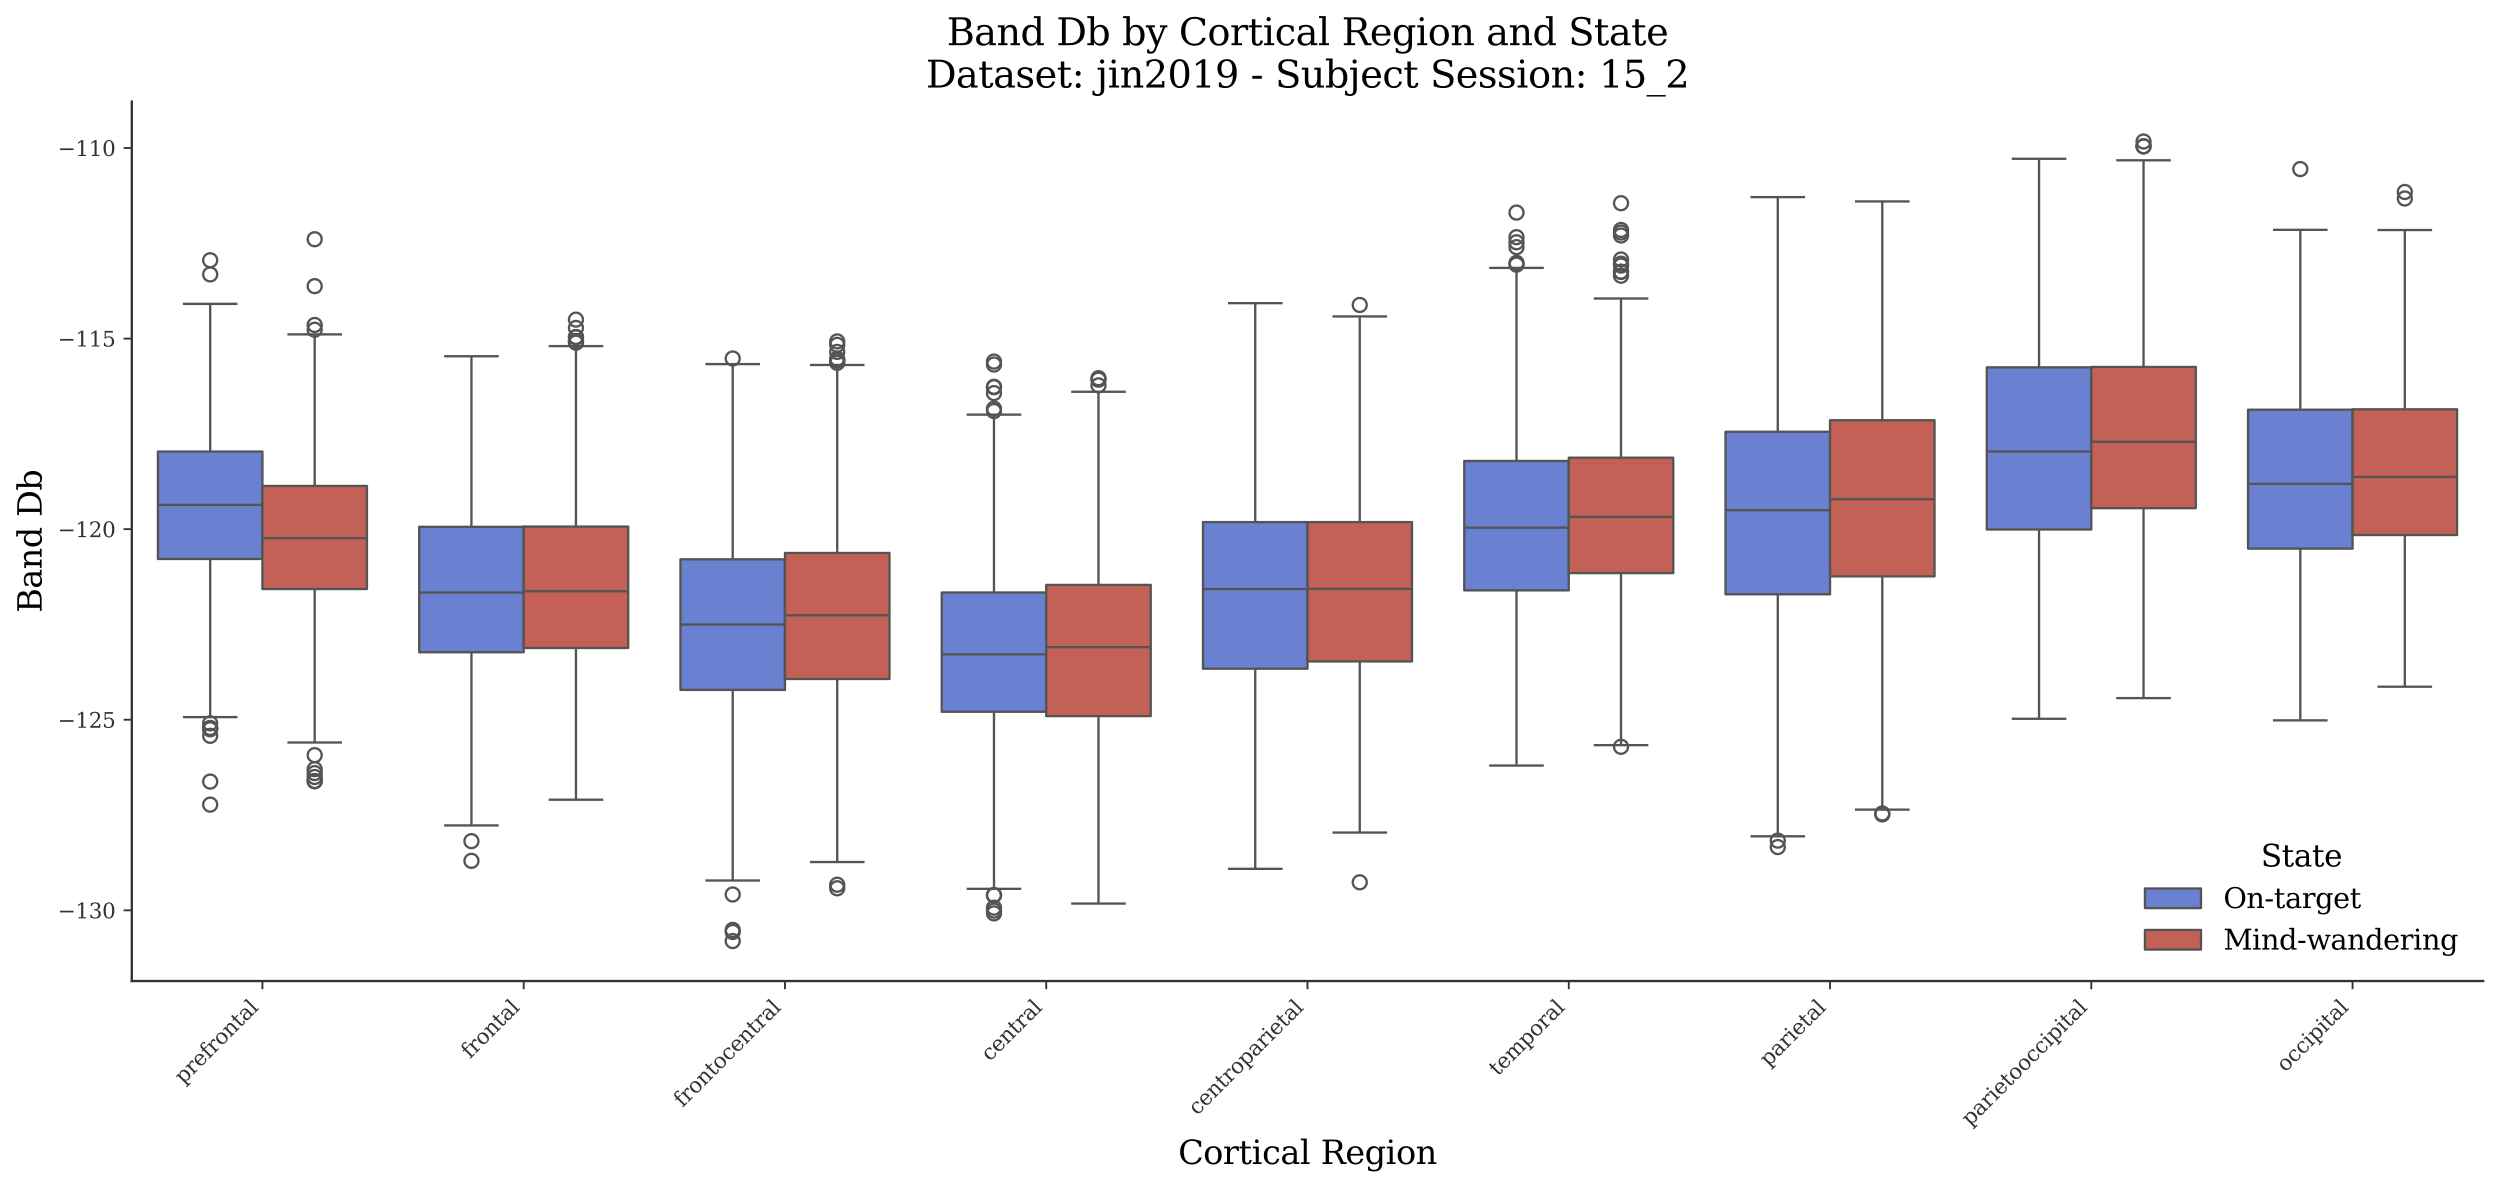 <?xml version="1.0" encoding="utf-8" standalone="no"?>
<!DOCTYPE svg PUBLIC "-//W3C//DTD SVG 1.1//EN"
  "http://www.w3.org/Graphics/SVG/1.1/DTD/svg11.dtd">
<svg xmlns:xlink="http://www.w3.org/1999/xlink" width="1071.11pt" height="509.014pt" viewBox="0 0 1071.11 509.014" xmlns="http://www.w3.org/2000/svg" version="1.1">
 <defs>
  <style type="text/css">*{stroke-linejoin: round; stroke-linecap: butt}</style>
 </defs>
 <g id="figure_1">
  <g id="patch_1">
   <path d="M 0 509.014 
L 1071.11 509.014 
L 1071.11 0 
L 0 0 
z
" style="fill: #ffffff"/>
  </g>
  <g id="axes_1">
   <g id="patch_2">
    <path d="M 56.47 420.314 
L 1063.91 420.314 
L 1063.91 43.502 
L 56.47 43.502 
z
" style="fill: #ffffff"/>
   </g>
   <g id="patch_3">
    <path d="M 112.439 -1732.993 
L 112.439 -1732.993 
L 112.439 -1732.993 
L 112.439 -1732.993 
z
" clip-path="url(#p649c82bcf9)" style="fill: #6a80d1; stroke: #545454; stroke-linejoin: miter"/>
   </g>
   <g id="patch_4">
    <path d="M 112.439 -1732.993 
L 112.439 -1732.993 
L 112.439 -1732.993 
L 112.439 -1732.993 
z
" clip-path="url(#p649c82bcf9)" style="fill: #c46156; stroke: #545454; stroke-linejoin: miter"/>
   </g>
   <g id="matplotlib.axis_1">
    <g id="xtick_1">
     <g id="line2d_1">
      <defs>
       <path id="m71f79f94b2" d="M 0 0 
L 0 3.5 
" style="stroke: #333333; stroke-width: 0.8"/>
      </defs>
      <g>
       <use xlink:href="#m71f79f94b2" x="112.439" y="420.314" style="fill: #333333; stroke: #333333; stroke-width: 0.8"/>
      </g>
     </g>
     <g id="text_1">
      <!-- prefrontal -->
      <g style="fill: #333333" transform="translate(78.518 464.747) rotate(-45) scale(0.09 -0.09)">
       <defs>
        <path id="DejaVuSerif-70" d="M 1313 1825 
L 1313 1497 
Q 1313 897 1542 583 
Q 1772 269 2209 269 
Q 2650 269 2876 622 
Q 3103 975 3103 1663 
Q 3103 2353 2876 2703 
Q 2650 3053 2209 3053 
Q 1772 3053 1542 2737 
Q 1313 2422 1313 1825 
z
M 738 2988 
L 184 2988 
L 184 3322 
L 1313 3322 
L 1313 2803 
Q 1481 3116 1742 3264 
Q 2003 3413 2388 3413 
Q 3000 3413 3387 2928 
Q 3775 2444 3775 1663 
Q 3775 881 3387 395 
Q 3000 -91 2388 -91 
Q 2003 -91 1742 57 
Q 1481 206 1313 519 
L 1313 -997 
L 1856 -997 
L 1856 -1331 
L 184 -1331 
L 184 -997 
L 738 -997 
L 738 2988 
z
" transform="scale(0.016)"/>
        <path id="DejaVuSerif-72" d="M 3059 3328 
L 3059 2497 
L 2728 2497 
Q 2713 2744 2591 2866 
Q 2469 2988 2234 2988 
Q 1809 2988 1582 2694 
Q 1356 2400 1356 1850 
L 1356 331 
L 2022 331 
L 2022 0 
L 263 0 
L 263 331 
L 781 331 
L 781 2994 
L 231 2994 
L 231 3322 
L 1356 3322 
L 1356 2731 
Q 1525 3078 1790 3245 
Q 2056 3413 2438 3413 
Q 2578 3413 2733 3391 
Q 2888 3369 3059 3328 
z
" transform="scale(0.016)"/>
        <path id="DejaVuSerif-65" d="M 3469 1600 
L 991 1600 
L 991 1575 
Q 991 903 1244 561 
Q 1497 219 1991 219 
Q 2369 219 2611 417 
Q 2853 616 2950 1006 
L 3413 1006 
Q 3275 459 2904 184 
Q 2534 -91 1931 -91 
Q 1203 -91 761 389 
Q 319 869 319 1663 
Q 319 2450 753 2931 
Q 1188 3413 1894 3413 
Q 2647 3413 3050 2948 
Q 3453 2484 3469 1600 
z
M 2791 1931 
Q 2772 2513 2545 2808 
Q 2319 3103 1894 3103 
Q 1497 3103 1269 2806 
Q 1041 2509 991 1931 
L 2791 1931 
z
" transform="scale(0.016)"/>
        <path id="DejaVuSerif-66" d="M 2753 4078 
L 2450 4078 
Q 2447 4313 2317 4434 
Q 2188 4556 1941 4556 
Q 1619 4556 1487 4379 
Q 1356 4203 1356 3750 
L 1356 3322 
L 2284 3322 
L 2284 2988 
L 1356 2988 
L 1356 331 
L 2094 331 
L 2094 0 
L 231 0 
L 231 331 
L 781 331 
L 781 2988 
L 231 2988 
L 231 3322 
L 781 3322 
L 781 3738 
Q 781 4294 1070 4578 
Q 1359 4863 1919 4863 
Q 2128 4863 2337 4825 
Q 2547 4788 2753 4709 
L 2753 4078 
z
" transform="scale(0.016)"/>
        <path id="DejaVuSerif-6f" d="M 1925 219 
Q 2388 219 2623 584 
Q 2859 950 2859 1663 
Q 2859 2375 2623 2739 
Q 2388 3103 1925 3103 
Q 1463 3103 1227 2739 
Q 991 2375 991 1663 
Q 991 950 1228 584 
Q 1466 219 1925 219 
z
M 1925 -91 
Q 1200 -91 759 389 
Q 319 869 319 1663 
Q 319 2456 758 2934 
Q 1197 3413 1925 3413 
Q 2653 3413 3092 2934 
Q 3531 2456 3531 1663 
Q 3531 869 3092 389 
Q 2653 -91 1925 -91 
z
" transform="scale(0.016)"/>
        <path id="DejaVuSerif-6e" d="M 263 0 
L 263 331 
L 781 331 
L 781 2988 
L 231 2988 
L 231 3322 
L 1356 3322 
L 1356 2731 
Q 1516 3069 1770 3241 
Q 2025 3413 2363 3413 
Q 2913 3413 3172 3097 
Q 3431 2781 3431 2113 
L 3431 331 
L 3944 331 
L 3944 0 
L 2356 0 
L 2356 331 
L 2853 331 
L 2853 1931 
Q 2853 2541 2703 2767 
Q 2553 2994 2175 2994 
Q 1775 2994 1565 2701 
Q 1356 2409 1356 1850 
L 1356 331 
L 1856 331 
L 1856 0 
L 263 0 
z
" transform="scale(0.016)"/>
        <path id="DejaVuSerif-74" d="M 691 2988 
L 184 2988 
L 184 3322 
L 691 3322 
L 691 4353 
L 1269 4353 
L 1269 3322 
L 2350 3322 
L 2350 2988 
L 1269 2988 
L 1269 878 
Q 1269 456 1350 337 
Q 1431 219 1650 219 
Q 1875 219 1978 351 
Q 2081 484 2088 781 
L 2522 781 
Q 2497 328 2275 118 
Q 2053 -91 1600 -91 
Q 1103 -91 897 129 
Q 691 350 691 878 
L 691 2988 
z
" transform="scale(0.016)"/>
        <path id="DejaVuSerif-61" d="M 2547 1044 
L 2547 1747 
L 1806 1747 
Q 1378 1747 1168 1562 
Q 959 1378 959 997 
Q 959 650 1171 447 
Q 1384 244 1747 244 
Q 2106 244 2326 466 
Q 2547 688 2547 1044 
z
M 3122 2075 
L 3122 331 
L 3634 331 
L 3634 0 
L 2547 0 
L 2547 359 
Q 2356 128 2106 18 
Q 1856 -91 1522 -91 
Q 969 -91 644 203 
Q 319 497 319 997 
Q 319 1513 691 1797 
Q 1063 2081 1741 2081 
L 2547 2081 
L 2547 2309 
Q 2547 2688 2317 2895 
Q 2088 3103 1672 3103 
Q 1328 3103 1125 2947 
Q 922 2791 872 2484 
L 575 2484 
L 575 3156 
Q 875 3284 1158 3348 
Q 1441 3413 1709 3413 
Q 2400 3413 2761 3070 
Q 3122 2728 3122 2075 
z
" transform="scale(0.016)"/>
        <path id="DejaVuSerif-6c" d="M 1313 331 
L 1856 331 
L 1856 0 
L 184 0 
L 184 331 
L 738 331 
L 738 4531 
L 184 4531 
L 184 4863 
L 1313 4863 
L 1313 331 
z
" transform="scale(0.016)"/>
       </defs>
       <use xlink:href="#DejaVuSerif-70"/>
       <use xlink:href="#DejaVuSerif-72" transform="translate(64.014 0)"/>
       <use xlink:href="#DejaVuSerif-65" transform="translate(111.816 0)"/>
       <use xlink:href="#DejaVuSerif-66" transform="translate(170.996 0)"/>
       <use xlink:href="#DejaVuSerif-72" transform="translate(208.008 0)"/>
       <use xlink:href="#DejaVuSerif-6f" transform="translate(255.811 0)"/>
       <use xlink:href="#DejaVuSerif-6e" transform="translate(316.016 0)"/>
       <use xlink:href="#DejaVuSerif-74" transform="translate(380.42 0)"/>
       <use xlink:href="#DejaVuSerif-61" transform="translate(420.605 0)"/>
       <use xlink:href="#DejaVuSerif-6c" transform="translate(480.225 0)"/>
      </g>
     </g>
    </g>
    <g id="xtick_2">
     <g id="line2d_2">
      <g>
       <use xlink:href="#m71f79f94b2" x="224.377" y="420.314" style="fill: #333333; stroke: #333333; stroke-width: 0.8"/>
      </g>
     </g>
     <g id="text_2">
      <!-- frontal -->
      <g style="fill: #333333" transform="translate(201.338 453.865) rotate(-45) scale(0.09 -0.09)">
       <use xlink:href="#DejaVuSerif-66"/>
       <use xlink:href="#DejaVuSerif-72" transform="translate(37.012 0)"/>
       <use xlink:href="#DejaVuSerif-6f" transform="translate(84.814 0)"/>
       <use xlink:href="#DejaVuSerif-6e" transform="translate(145.02 0)"/>
       <use xlink:href="#DejaVuSerif-74" transform="translate(209.424 0)"/>
       <use xlink:href="#DejaVuSerif-61" transform="translate(249.609 0)"/>
       <use xlink:href="#DejaVuSerif-6c" transform="translate(309.229 0)"/>
      </g>
     </g>
    </g>
    <g id="xtick_3">
     <g id="line2d_3">
      <g>
       <use xlink:href="#m71f79f94b2" x="336.314" y="420.314" style="fill: #333333; stroke: #333333; stroke-width: 0.8"/>
      </g>
     </g>
     <g id="text_3">
      <!-- frontocentral -->
      <g style="fill: #333333" transform="translate(292.416 474.725) rotate(-45) scale(0.09 -0.09)">
       <defs>
        <path id="DejaVuSerif-63" d="M 3291 997 
Q 3169 466 2822 187 
Q 2475 -91 1925 -91 
Q 1200 -91 759 389 
Q 319 869 319 1663 
Q 319 2459 759 2936 
Q 1200 3413 1925 3413 
Q 2241 3413 2553 3339 
Q 2866 3266 3181 3116 
L 3181 2266 
L 2847 2266 
Q 2781 2703 2561 2903 
Q 2341 3103 1931 3103 
Q 1466 3103 1228 2742 
Q 991 2381 991 1663 
Q 991 944 1227 581 
Q 1463 219 1931 219 
Q 2303 219 2525 412 
Q 2747 606 2828 997 
L 3291 997 
z
" transform="scale(0.016)"/>
       </defs>
       <use xlink:href="#DejaVuSerif-66"/>
       <use xlink:href="#DejaVuSerif-72" transform="translate(37.012 0)"/>
       <use xlink:href="#DejaVuSerif-6f" transform="translate(84.814 0)"/>
       <use xlink:href="#DejaVuSerif-6e" transform="translate(145.02 0)"/>
       <use xlink:href="#DejaVuSerif-74" transform="translate(209.424 0)"/>
       <use xlink:href="#DejaVuSerif-6f" transform="translate(249.609 0)"/>
       <use xlink:href="#DejaVuSerif-63" transform="translate(309.814 0)"/>
       <use xlink:href="#DejaVuSerif-65" transform="translate(365.82 0)"/>
       <use xlink:href="#DejaVuSerif-6e" transform="translate(425 0)"/>
       <use xlink:href="#DejaVuSerif-74" transform="translate(489.404 0)"/>
       <use xlink:href="#DejaVuSerif-72" transform="translate(529.59 0)"/>
       <use xlink:href="#DejaVuSerif-61" transform="translate(577.393 0)"/>
       <use xlink:href="#DejaVuSerif-6c" transform="translate(637.012 0)"/>
      </g>
     </g>
    </g>
    <g id="xtick_4">
     <g id="line2d_4">
      <g>
       <use xlink:href="#m71f79f94b2" x="448.252" y="420.314" style="fill: #333333; stroke: #333333; stroke-width: 0.8"/>
      </g>
     </g>
     <g id="text_4">
      <!-- central -->
      <g style="fill: #333333" transform="translate(424.07 455.008) rotate(-45) scale(0.09 -0.09)">
       <use xlink:href="#DejaVuSerif-63"/>
       <use xlink:href="#DejaVuSerif-65" transform="translate(56.006 0)"/>
       <use xlink:href="#DejaVuSerif-6e" transform="translate(115.186 0)"/>
       <use xlink:href="#DejaVuSerif-74" transform="translate(179.59 0)"/>
       <use xlink:href="#DejaVuSerif-72" transform="translate(219.775 0)"/>
       <use xlink:href="#DejaVuSerif-61" transform="translate(267.578 0)"/>
       <use xlink:href="#DejaVuSerif-6c" transform="translate(327.197 0)"/>
      </g>
     </g>
    </g>
    <g id="xtick_5">
     <g id="line2d_5">
      <g>
       <use xlink:href="#m71f79f94b2" x="560.19" y="420.314" style="fill: #333333; stroke: #333333; stroke-width: 0.8"/>
      </g>
     </g>
     <g id="text_5">
      <!-- centroparietal -->
      <g style="fill: #333333" transform="translate(512.907 478.11) rotate(-45) scale(0.09 -0.09)">
       <defs>
        <path id="DejaVuSerif-69" d="M 622 4353 
Q 622 4497 726 4603 
Q 831 4709 978 4709 
Q 1122 4709 1226 4603 
Q 1331 4497 1331 4353 
Q 1331 4206 1228 4103 
Q 1125 4000 978 4000 
Q 831 4000 726 4103 
Q 622 4206 622 4353 
z
M 1356 331 
L 1900 331 
L 1900 0 
L 231 0 
L 231 331 
L 781 331 
L 781 2988 
L 231 2988 
L 231 3322 
L 1356 3322 
L 1356 331 
z
" transform="scale(0.016)"/>
       </defs>
       <use xlink:href="#DejaVuSerif-63"/>
       <use xlink:href="#DejaVuSerif-65" transform="translate(56.006 0)"/>
       <use xlink:href="#DejaVuSerif-6e" transform="translate(115.186 0)"/>
       <use xlink:href="#DejaVuSerif-74" transform="translate(179.59 0)"/>
       <use xlink:href="#DejaVuSerif-72" transform="translate(219.775 0)"/>
       <use xlink:href="#DejaVuSerif-6f" transform="translate(267.578 0)"/>
       <use xlink:href="#DejaVuSerif-70" transform="translate(327.783 0)"/>
       <use xlink:href="#DejaVuSerif-61" transform="translate(391.797 0)"/>
       <use xlink:href="#DejaVuSerif-72" transform="translate(451.416 0)"/>
       <use xlink:href="#DejaVuSerif-69" transform="translate(499.219 0)"/>
       <use xlink:href="#DejaVuSerif-65" transform="translate(531.201 0)"/>
       <use xlink:href="#DejaVuSerif-74" transform="translate(590.381 0)"/>
       <use xlink:href="#DejaVuSerif-61" transform="translate(630.566 0)"/>
       <use xlink:href="#DejaVuSerif-6c" transform="translate(690.186 0)"/>
      </g>
     </g>
    </g>
    <g id="xtick_6">
     <g id="line2d_6">
      <g>
       <use xlink:href="#m71f79f94b2" x="672.128" y="420.314" style="fill: #333333; stroke: #333333; stroke-width: 0.8"/>
      </g>
     </g>
     <g id="text_6">
      <!-- temporal -->
      <g style="fill: #333333" transform="translate(641.668 461.286) rotate(-45) scale(0.09 -0.09)">
       <defs>
        <path id="DejaVuSerif-6d" d="M 3316 2675 
Q 3481 3041 3739 3227 
Q 3997 3413 4341 3413 
Q 4863 3413 5119 3089 
Q 5375 2766 5375 2113 
L 5375 331 
L 5894 331 
L 5894 0 
L 4300 0 
L 4300 331 
L 4800 331 
L 4800 2047 
Q 4800 2556 4650 2772 
Q 4500 2988 4153 2988 
Q 3769 2988 3567 2697 
Q 3366 2406 3366 1850 
L 3366 331 
L 3866 331 
L 3866 0 
L 2291 0 
L 2291 331 
L 2791 331 
L 2791 2069 
Q 2791 2566 2641 2777 
Q 2491 2988 2144 2988 
Q 1759 2988 1557 2697 
Q 1356 2406 1356 1850 
L 1356 331 
L 1856 331 
L 1856 0 
L 263 0 
L 263 331 
L 781 331 
L 781 2994 
L 231 2994 
L 231 3322 
L 1356 3322 
L 1356 2731 
Q 1516 3063 1762 3238 
Q 2009 3413 2322 3413 
Q 2709 3413 2968 3220 
Q 3228 3028 3316 2675 
z
" transform="scale(0.016)"/>
       </defs>
       <use xlink:href="#DejaVuSerif-74"/>
       <use xlink:href="#DejaVuSerif-65" transform="translate(40.186 0)"/>
       <use xlink:href="#DejaVuSerif-6d" transform="translate(99.365 0)"/>
       <use xlink:href="#DejaVuSerif-70" transform="translate(194.189 0)"/>
       <use xlink:href="#DejaVuSerif-6f" transform="translate(258.203 0)"/>
       <use xlink:href="#DejaVuSerif-72" transform="translate(318.408 0)"/>
       <use xlink:href="#DejaVuSerif-61" transform="translate(366.211 0)"/>
       <use xlink:href="#DejaVuSerif-6c" transform="translate(425.83 0)"/>
      </g>
     </g>
    </g>
    <g id="xtick_7">
     <g id="line2d_7">
      <g>
       <use xlink:href="#m71f79f94b2" x="784.065" y="420.314" style="fill: #333333; stroke: #333333; stroke-width: 0.8"/>
      </g>
     </g>
     <g id="text_7">
      <!-- parietal -->
      <g style="fill: #333333" transform="translate(757.642 457.25) rotate(-45) scale(0.09 -0.09)">
       <use xlink:href="#DejaVuSerif-70"/>
       <use xlink:href="#DejaVuSerif-61" transform="translate(64.014 0)"/>
       <use xlink:href="#DejaVuSerif-72" transform="translate(123.633 0)"/>
       <use xlink:href="#DejaVuSerif-69" transform="translate(171.436 0)"/>
       <use xlink:href="#DejaVuSerif-65" transform="translate(203.418 0)"/>
       <use xlink:href="#DejaVuSerif-74" transform="translate(262.598 0)"/>
       <use xlink:href="#DejaVuSerif-61" transform="translate(302.783 0)"/>
       <use xlink:href="#DejaVuSerif-6c" transform="translate(362.402 0)"/>
      </g>
     </g>
    </g>
    <g id="xtick_8">
     <g id="line2d_8">
      <g>
       <use xlink:href="#m71f79f94b2" x="896.003" y="420.314" style="fill: #333333; stroke: #333333; stroke-width: 0.8"/>
      </g>
     </g>
     <g id="text_8">
      <!-- parietooccipital -->
      <g style="fill: #333333" transform="translate(844.087 482.742) rotate(-45) scale(0.09 -0.09)">
       <use xlink:href="#DejaVuSerif-70"/>
       <use xlink:href="#DejaVuSerif-61" transform="translate(64.014 0)"/>
       <use xlink:href="#DejaVuSerif-72" transform="translate(123.633 0)"/>
       <use xlink:href="#DejaVuSerif-69" transform="translate(171.436 0)"/>
       <use xlink:href="#DejaVuSerif-65" transform="translate(203.418 0)"/>
       <use xlink:href="#DejaVuSerif-74" transform="translate(262.598 0)"/>
       <use xlink:href="#DejaVuSerif-6f" transform="translate(302.783 0)"/>
       <use xlink:href="#DejaVuSerif-6f" transform="translate(362.988 0)"/>
       <use xlink:href="#DejaVuSerif-63" transform="translate(423.193 0)"/>
       <use xlink:href="#DejaVuSerif-63" transform="translate(479.199 0)"/>
       <use xlink:href="#DejaVuSerif-69" transform="translate(535.205 0)"/>
       <use xlink:href="#DejaVuSerif-70" transform="translate(567.188 0)"/>
       <use xlink:href="#DejaVuSerif-69" transform="translate(631.201 0)"/>
       <use xlink:href="#DejaVuSerif-74" transform="translate(663.184 0)"/>
       <use xlink:href="#DejaVuSerif-61" transform="translate(703.369 0)"/>
       <use xlink:href="#DejaVuSerif-6c" transform="translate(762.988 0)"/>
      </g>
     </g>
    </g>
    <g id="xtick_9">
     <g id="line2d_9">
      <g>
       <use xlink:href="#m71f79f94b2" x="1007.941" y="420.314" style="fill: #333333; stroke: #333333; stroke-width: 0.8"/>
      </g>
     </g>
     <g id="text_9">
      <!-- occipital -->
      <g style="fill: #333333" transform="translate(979.126 459.641) rotate(-45) scale(0.09 -0.09)">
       <use xlink:href="#DejaVuSerif-6f"/>
       <use xlink:href="#DejaVuSerif-63" transform="translate(60.205 0)"/>
       <use xlink:href="#DejaVuSerif-63" transform="translate(116.211 0)"/>
       <use xlink:href="#DejaVuSerif-69" transform="translate(172.217 0)"/>
       <use xlink:href="#DejaVuSerif-70" transform="translate(204.199 0)"/>
       <use xlink:href="#DejaVuSerif-69" transform="translate(268.213 0)"/>
       <use xlink:href="#DejaVuSerif-74" transform="translate(300.195 0)"/>
       <use xlink:href="#DejaVuSerif-61" transform="translate(340.381 0)"/>
       <use xlink:href="#DejaVuSerif-6c" transform="translate(400 0)"/>
      </g>
     </g>
    </g>
    <g id="text_10">
     <!-- Cortical Region -->
     <g transform="translate(504.808 498.704) scale(0.14 -0.14)">
      <defs>
       <path id="DejaVuSerif-43" d="M 4513 1234 
Q 4306 581 3820 245 
Q 3334 -91 2591 -91 
Q 2134 -91 1743 65 
Q 1353 222 1050 525 
Q 700 875 529 1320 
Q 359 1766 359 2328 
Q 359 3416 987 4083 
Q 1616 4750 2644 4750 
Q 3025 4750 3456 4650 
Q 3888 4550 4384 4347 
L 4384 3272 
L 4031 3272 
Q 3916 3859 3567 4137 
Q 3219 4416 2591 4416 
Q 1844 4416 1459 3886 
Q 1075 3356 1075 2328 
Q 1075 1303 1459 773 
Q 1844 244 2591 244 
Q 3113 244 3450 492 
Q 3788 741 3938 1234 
L 4513 1234 
z
" transform="scale(0.016)"/>
       <path id="DejaVuSerif-20" transform="scale(0.016)"/>
       <path id="DejaVuSerif-52" d="M 3066 2316 
Q 3284 2256 3442 2114 
Q 3600 1972 3725 1716 
L 4403 331 
L 4972 331 
L 4972 0 
L 3872 0 
L 3144 1484 
Q 2934 1916 2759 2042 
Q 2584 2169 2278 2169 
L 1581 2169 
L 1581 331 
L 2241 331 
L 2241 0 
L 353 0 
L 353 331 
L 947 331 
L 947 4331 
L 353 4331 
L 353 4666 
L 2719 4666 
Q 3400 4666 3770 4341 
Q 4141 4016 4141 3419 
Q 4141 2938 3870 2661 
Q 3600 2384 3066 2316 
z
M 1581 2503 
L 2503 2503 
Q 2975 2503 3200 2726 
Q 3425 2950 3425 3419 
Q 3425 3888 3200 4109 
Q 2975 4331 2503 4331 
L 1581 4331 
L 1581 2503 
z
" transform="scale(0.016)"/>
       <path id="DejaVuSerif-67" d="M 3359 2988 
L 3359 72 
Q 3359 -644 2965 -1033 
Q 2572 -1422 1844 -1422 
Q 1516 -1422 1216 -1362 
Q 916 -1303 641 -1184 
L 641 -488 
L 941 -488 
Q 997 -813 1206 -963 
Q 1416 -1113 1806 -1113 
Q 2313 -1113 2548 -827 
Q 2784 -541 2784 72 
L 2784 519 
Q 2616 206 2355 57 
Q 2094 -91 1709 -91 
Q 1097 -91 708 395 
Q 319 881 319 1663 
Q 319 2444 706 2928 
Q 1094 3413 1709 3413 
Q 2094 3413 2355 3264 
Q 2616 3116 2784 2803 
L 2784 3322 
L 3909 3322 
L 3909 2988 
L 3359 2988 
z
M 2784 1825 
Q 2784 2422 2554 2737 
Q 2325 3053 1888 3053 
Q 1444 3053 1217 2703 
Q 991 2353 991 1663 
Q 991 975 1217 622 
Q 1444 269 1888 269 
Q 2325 269 2554 583 
Q 2784 897 2784 1497 
L 2784 1825 
z
" transform="scale(0.016)"/>
      </defs>
      <use xlink:href="#DejaVuSerif-43"/>
      <use xlink:href="#DejaVuSerif-6f" transform="translate(76.514 0)"/>
      <use xlink:href="#DejaVuSerif-72" transform="translate(136.719 0)"/>
      <use xlink:href="#DejaVuSerif-74" transform="translate(184.521 0)"/>
      <use xlink:href="#DejaVuSerif-69" transform="translate(224.707 0)"/>
      <use xlink:href="#DejaVuSerif-63" transform="translate(256.689 0)"/>
      <use xlink:href="#DejaVuSerif-61" transform="translate(312.695 0)"/>
      <use xlink:href="#DejaVuSerif-6c" transform="translate(372.314 0)"/>
      <use xlink:href="#DejaVuSerif-20" transform="translate(404.297 0)"/>
      <use xlink:href="#DejaVuSerif-52" transform="translate(436.084 0)"/>
      <use xlink:href="#DejaVuSerif-65" transform="translate(511.377 0)"/>
      <use xlink:href="#DejaVuSerif-67" transform="translate(570.557 0)"/>
      <use xlink:href="#DejaVuSerif-69" transform="translate(634.57 0)"/>
      <use xlink:href="#DejaVuSerif-6f" transform="translate(666.553 0)"/>
      <use xlink:href="#DejaVuSerif-6e" transform="translate(726.758 0)"/>
     </g>
    </g>
   </g>
   <g id="matplotlib.axis_2">
    <g id="ytick_1">
     <g id="line2d_10">
      <defs>
       <path id="mf25b544485" d="M 0 0 
L -3.5 0 
" style="stroke: #333333; stroke-width: 0.8"/>
      </defs>
      <g>
       <use xlink:href="#mf25b544485" x="56.47" y="390.024" style="fill: #333333; stroke: #333333; stroke-width: 0.8"/>
      </g>
     </g>
     <g id="text_11">
      <!-- −130 -->
      <g style="fill: #333333" transform="translate(24.749 393.443) scale(0.09 -0.09)">
       <defs>
        <path id="DejaVuSerif-2212" d="M 678 2259 
L 4684 2259 
L 4684 1753 
L 678 1753 
L 678 2259 
z
" transform="scale(0.016)"/>
        <path id="DejaVuSerif-31" d="M 909 0 
L 909 331 
L 1722 331 
L 1722 4213 
L 781 3603 
L 781 4013 
L 1919 4750 
L 2350 4750 
L 2350 331 
L 3163 331 
L 3163 0 
L 909 0 
z
" transform="scale(0.016)"/>
        <path id="DejaVuSerif-33" d="M 622 4469 
Q 988 4606 1323 4678 
Q 1659 4750 1953 4750 
Q 2638 4750 3022 4454 
Q 3406 4159 3406 3634 
Q 3406 3213 3140 2930 
Q 2875 2647 2388 2547 
Q 2963 2466 3280 2130 
Q 3597 1794 3597 1259 
Q 3597 606 3158 257 
Q 2719 -91 1894 -91 
Q 1528 -91 1179 -12 
Q 831 66 488 225 
L 488 1131 
L 838 1131 
Q 869 681 1141 450 
Q 1413 219 1906 219 
Q 2384 219 2661 495 
Q 2938 772 2938 1253 
Q 2938 1803 2653 2086 
Q 2369 2369 1819 2369 
L 1522 2369 
L 1522 2688 
L 1678 2688 
Q 2225 2688 2498 2914 
Q 2772 3141 2772 3597 
Q 2772 4006 2547 4223 
Q 2322 4441 1900 4441 
Q 1478 4441 1245 4241 
Q 1013 4041 972 3647 
L 622 3647 
L 622 4469 
z
" transform="scale(0.016)"/>
        <path id="DejaVuSerif-30" d="M 2034 219 
Q 2513 219 2750 744 
Q 2988 1269 2988 2328 
Q 2988 3391 2750 3916 
Q 2513 4441 2034 4441 
Q 1556 4441 1318 3916 
Q 1081 3391 1081 2328 
Q 1081 1269 1318 744 
Q 1556 219 2034 219 
z
M 2034 -91 
Q 1275 -91 848 546 
Q 422 1184 422 2328 
Q 422 3475 848 4112 
Q 1275 4750 2034 4750 
Q 2797 4750 3222 4112 
Q 3647 3475 3647 2328 
Q 3647 1184 3222 546 
Q 2797 -91 2034 -91 
z
" transform="scale(0.016)"/>
       </defs>
       <use xlink:href="#DejaVuSerif-2212"/>
       <use xlink:href="#DejaVuSerif-31" transform="translate(83.789 0)"/>
       <use xlink:href="#DejaVuSerif-33" transform="translate(147.412 0)"/>
       <use xlink:href="#DejaVuSerif-30" transform="translate(211.035 0)"/>
      </g>
     </g>
    </g>
    <g id="ytick_2">
     <g id="line2d_11">
      <g>
       <use xlink:href="#mf25b544485" x="56.47" y="308.369" style="fill: #333333; stroke: #333333; stroke-width: 0.8"/>
      </g>
     </g>
     <g id="text_12">
      <!-- −125 -->
      <g style="fill: #333333" transform="translate(24.749 311.789) scale(0.09 -0.09)">
       <defs>
        <path id="DejaVuSerif-32" d="M 819 3553 
L 469 3553 
L 469 4384 
Q 803 4563 1142 4656 
Q 1481 4750 1806 4750 
Q 2534 4750 2956 4397 
Q 3378 4044 3378 3438 
Q 3378 2753 2422 1800 
Q 2347 1728 2309 1691 
L 1131 513 
L 3078 513 
L 3078 1088 
L 3444 1088 
L 3444 0 
L 434 0 
L 434 341 
L 1850 1753 
Q 2319 2222 2519 2614 
Q 2719 3006 2719 3438 
Q 2719 3909 2473 4175 
Q 2228 4441 1797 4441 
Q 1350 4441 1106 4219 
Q 863 3997 819 3553 
z
" transform="scale(0.016)"/>
        <path id="DejaVuSerif-35" d="M 3219 4666 
L 3219 4153 
L 1081 4153 
L 1081 2816 
Q 1244 2928 1461 2984 
Q 1678 3041 1947 3041 
Q 2703 3041 3140 2622 
Q 3578 2203 3578 1478 
Q 3578 738 3136 323 
Q 2694 -91 1894 -91 
Q 1572 -91 1234 -12 
Q 897 66 544 225 
L 544 1131 
L 897 1131 
Q 925 688 1179 453 
Q 1434 219 1894 219 
Q 2388 219 2653 544 
Q 2919 869 2919 1478 
Q 2919 2084 2655 2407 
Q 2391 2731 1894 2731 
Q 1613 2731 1398 2631 
Q 1184 2531 1019 2322 
L 750 2322 
L 750 4666 
L 3219 4666 
z
" transform="scale(0.016)"/>
       </defs>
       <use xlink:href="#DejaVuSerif-2212"/>
       <use xlink:href="#DejaVuSerif-31" transform="translate(83.789 0)"/>
       <use xlink:href="#DejaVuSerif-32" transform="translate(147.412 0)"/>
       <use xlink:href="#DejaVuSerif-35" transform="translate(211.035 0)"/>
      </g>
     </g>
    </g>
    <g id="ytick_3">
     <g id="line2d_12">
      <g>
       <use xlink:href="#mf25b544485" x="56.47" y="226.715" style="fill: #333333; stroke: #333333; stroke-width: 0.8"/>
      </g>
     </g>
     <g id="text_13">
      <!-- −120 -->
      <g style="fill: #333333" transform="translate(24.749 230.134) scale(0.09 -0.09)">
       <use xlink:href="#DejaVuSerif-2212"/>
       <use xlink:href="#DejaVuSerif-31" transform="translate(83.789 0)"/>
       <use xlink:href="#DejaVuSerif-32" transform="translate(147.412 0)"/>
       <use xlink:href="#DejaVuSerif-30" transform="translate(211.035 0)"/>
      </g>
     </g>
    </g>
    <g id="ytick_4">
     <g id="line2d_13">
      <g>
       <use xlink:href="#mf25b544485" x="56.47" y="145.06" style="fill: #333333; stroke: #333333; stroke-width: 0.8"/>
      </g>
     </g>
     <g id="text_14">
      <!-- −115 -->
      <g style="fill: #333333" transform="translate(24.749 148.48) scale(0.09 -0.09)">
       <use xlink:href="#DejaVuSerif-2212"/>
       <use xlink:href="#DejaVuSerif-31" transform="translate(83.789 0)"/>
       <use xlink:href="#DejaVuSerif-31" transform="translate(147.412 0)"/>
       <use xlink:href="#DejaVuSerif-35" transform="translate(211.035 0)"/>
      </g>
     </g>
    </g>
    <g id="ytick_5">
     <g id="line2d_14">
      <g>
       <use xlink:href="#mf25b544485" x="56.47" y="63.406" style="fill: #333333; stroke: #333333; stroke-width: 0.8"/>
      </g>
     </g>
     <g id="text_15">
      <!-- −110 -->
      <g style="fill: #333333" transform="translate(24.749 66.825) scale(0.09 -0.09)">
       <use xlink:href="#DejaVuSerif-2212"/>
       <use xlink:href="#DejaVuSerif-31" transform="translate(83.789 0)"/>
       <use xlink:href="#DejaVuSerif-31" transform="translate(147.412 0)"/>
       <use xlink:href="#DejaVuSerif-30" transform="translate(211.035 0)"/>
      </g>
     </g>
    </g>
    <g id="text_16">
     <!-- Band Db -->
     <g transform="translate(17.838 262.533) rotate(-90) scale(0.14 -0.14)">
      <defs>
       <path id="DejaVuSerif-42" d="M 1581 331 
L 2516 331 
Q 3078 331 3337 575 
Q 3597 819 3597 1350 
Q 3597 1878 3339 2120 
Q 3081 2363 2516 2363 
L 1581 2363 
L 1581 331 
z
M 1581 2694 
L 2375 2694 
Q 2888 2694 3123 2891 
Q 3359 3088 3359 3513 
Q 3359 3941 3123 4136 
Q 2888 4331 2375 4331 
L 1581 4331 
L 1581 2694 
z
M 353 0 
L 353 331 
L 947 331 
L 947 4331 
L 353 4331 
L 353 4666 
L 2656 4666 
Q 3363 4666 3720 4377 
Q 4078 4088 4078 3513 
Q 4078 3097 3829 2850 
Q 3581 2603 3103 2547 
Q 3697 2472 4005 2167 
Q 4313 1863 4313 1350 
Q 4313 656 3875 328 
Q 3438 0 2509 0 
L 353 0 
z
" transform="scale(0.016)"/>
       <path id="DejaVuSerif-64" d="M 3359 331 
L 3909 331 
L 3909 0 
L 2784 0 
L 2784 519 
Q 2616 206 2355 57 
Q 2094 -91 1709 -91 
Q 1097 -91 708 395 
Q 319 881 319 1663 
Q 319 2444 706 2928 
Q 1094 3413 1709 3413 
Q 2094 3413 2355 3264 
Q 2616 3116 2784 2803 
L 2784 4531 
L 2241 4531 
L 2241 4863 
L 3359 4863 
L 3359 331 
z
M 2784 1497 
L 2784 1825 
Q 2784 2422 2554 2737 
Q 2325 3053 1888 3053 
Q 1444 3053 1217 2703 
Q 991 2353 991 1663 
Q 991 975 1217 622 
Q 1444 269 1888 269 
Q 2325 269 2554 583 
Q 2784 897 2784 1497 
z
" transform="scale(0.016)"/>
       <path id="DejaVuSerif-44" d="M 1581 331 
L 2163 331 
Q 3072 331 3558 850 
Q 4044 1369 4044 2338 
Q 4044 3306 3559 3818 
Q 3075 4331 2163 4331 
L 1581 4331 
L 1581 331 
z
M 353 0 
L 353 331 
L 947 331 
L 947 4331 
L 353 4331 
L 353 4666 
L 2209 4666 
Q 3416 4666 4089 4050 
Q 4763 3434 4763 2338 
Q 4763 1238 4088 619 
Q 3413 0 2209 0 
L 353 0 
z
" transform="scale(0.016)"/>
       <path id="DejaVuSerif-62" d="M 738 331 
L 738 4531 
L 184 4531 
L 184 4863 
L 1313 4863 
L 1313 2803 
Q 1481 3116 1742 3264 
Q 2003 3413 2388 3413 
Q 3000 3413 3387 2928 
Q 3775 2444 3775 1663 
Q 3775 881 3387 395 
Q 3000 -91 2388 -91 
Q 2003 -91 1742 57 
Q 1481 206 1313 519 
L 1313 0 
L 184 0 
L 184 331 
L 738 331 
z
M 1313 1497 
Q 1313 897 1542 583 
Q 1772 269 2209 269 
Q 2650 269 2876 622 
Q 3103 975 3103 1663 
Q 3103 2353 2876 2703 
Q 2650 3053 2209 3053 
Q 1772 3053 1542 2737 
Q 1313 2422 1313 1825 
L 1313 1497 
z
" transform="scale(0.016)"/>
      </defs>
      <use xlink:href="#DejaVuSerif-42"/>
      <use xlink:href="#DejaVuSerif-61" transform="translate(73.486 0)"/>
      <use xlink:href="#DejaVuSerif-6e" transform="translate(133.105 0)"/>
      <use xlink:href="#DejaVuSerif-64" transform="translate(197.51 0)"/>
      <use xlink:href="#DejaVuSerif-20" transform="translate(261.523 0)"/>
      <use xlink:href="#DejaVuSerif-44" transform="translate(293.311 0)"/>
      <use xlink:href="#DejaVuSerif-62" transform="translate(373.486 0)"/>
     </g>
    </g>
   </g>
   <g id="patch_5">
    <path d="M 67.664 239.491 
L 112.439 239.491 
L 112.439 193.46 
L 67.664 193.46 
L 67.664 239.491 
z
" clip-path="url(#p649c82bcf9)" style="fill: #6a80d1; stroke: #545454; stroke-linejoin: miter"/>
   </g>
   <g id="line2d_15">
    <path d="M 90.051 239.491 
L 90.051 307.226 
" clip-path="url(#p649c82bcf9)" style="fill: none; stroke: #545454"/>
   </g>
   <g id="line2d_16">
    <path d="M 90.051 193.46 
L 90.051 130.19 
" clip-path="url(#p649c82bcf9)" style="fill: none; stroke: #545454"/>
   </g>
   <g id="line2d_17">
    <path d="M 78.857 307.226 
L 101.245 307.226 
" clip-path="url(#p649c82bcf9)" style="fill: none; stroke: #545454; stroke-linecap: square"/>
   </g>
   <g id="line2d_18">
    <path d="M 78.857 130.19 
L 101.245 130.19 
" clip-path="url(#p649c82bcf9)" style="fill: none; stroke: #545454; stroke-linecap: square"/>
   </g>
   <g id="line2d_19">
    <defs>
     <path id="m5e85c5ef9d" d="M 0 3 
C 0.796 3 1.559 2.684 2.121 2.121 
C 2.684 1.559 3 0.796 3 0 
C 3 -0.796 2.684 -1.559 2.121 -2.121 
C 1.559 -2.684 0.796 -3 0 -3 
C -0.796 -3 -1.559 -2.684 -2.121 -2.121 
C -2.684 -1.559 -3 -0.796 -3 0 
C -3 0.796 -2.684 1.559 -2.121 2.121 
C -1.559 2.684 -0.796 3 0 3 
z
" style="stroke: #545454"/>
    </defs>
    <g clip-path="url(#p649c82bcf9)">
     <use xlink:href="#m5e85c5ef9d" x="90.051" y="309.921" style="fill-opacity: 0; stroke: #545454"/>
     <use xlink:href="#m5e85c5ef9d" x="90.051" y="312.458" style="fill-opacity: 0; stroke: #545454"/>
     <use xlink:href="#m5e85c5ef9d" x="90.051" y="315.254" style="fill-opacity: 0; stroke: #545454"/>
     <use xlink:href="#m5e85c5ef9d" x="90.051" y="334.865" style="fill-opacity: 0; stroke: #545454"/>
     <use xlink:href="#m5e85c5ef9d" x="90.051" y="344.741" style="fill-opacity: 0; stroke: #545454"/>
     <use xlink:href="#m5e85c5ef9d" x="90.051" y="312.25" style="fill-opacity: 0; stroke: #545454"/>
     <use xlink:href="#m5e85c5ef9d" x="90.051" y="311.871" style="fill-opacity: 0; stroke: #545454"/>
     <use xlink:href="#m5e85c5ef9d" x="90.051" y="111.492" style="fill-opacity: 0; stroke: #545454"/>
     <use xlink:href="#m5e85c5ef9d" x="90.051" y="117.566" style="fill-opacity: 0; stroke: #545454"/>
    </g>
   </g>
   <g id="patch_6">
    <path d="M 179.601 279.437 
L 224.377 279.437 
L 224.377 225.706 
L 179.601 225.706 
L 179.601 279.437 
z
" clip-path="url(#p649c82bcf9)" style="fill: #6a80d1; stroke: #545454; stroke-linejoin: miter"/>
   </g>
   <g id="line2d_20">
    <path d="M 201.989 279.437 
L 201.989 353.66 
" clip-path="url(#p649c82bcf9)" style="fill: none; stroke: #545454"/>
   </g>
   <g id="line2d_21">
    <path d="M 201.989 225.706 
L 201.989 152.626 
" clip-path="url(#p649c82bcf9)" style="fill: none; stroke: #545454"/>
   </g>
   <g id="line2d_22">
    <path d="M 190.795 353.66 
L 213.183 353.66 
" clip-path="url(#p649c82bcf9)" style="fill: none; stroke: #545454; stroke-linecap: square"/>
   </g>
   <g id="line2d_23">
    <path d="M 190.795 152.626 
L 213.183 152.626 
" clip-path="url(#p649c82bcf9)" style="fill: none; stroke: #545454; stroke-linecap: square"/>
   </g>
   <g id="line2d_24">
    <g clip-path="url(#p649c82bcf9)">
     <use xlink:href="#m5e85c5ef9d" x="201.989" y="368.824" style="fill-opacity: 0; stroke: #545454"/>
     <use xlink:href="#m5e85c5ef9d" x="201.989" y="360.383" style="fill-opacity: 0; stroke: #545454"/>
    </g>
   </g>
   <g id="patch_7">
    <path d="M 291.539 295.595 
L 336.314 295.595 
L 336.314 239.617 
L 291.539 239.617 
L 291.539 295.595 
z
" clip-path="url(#p649c82bcf9)" style="fill: #6a80d1; stroke: #545454; stroke-linejoin: miter"/>
   </g>
   <g id="line2d_25">
    <path d="M 313.927 295.595 
L 313.927 377.232 
" clip-path="url(#p649c82bcf9)" style="fill: none; stroke: #545454"/>
   </g>
   <g id="line2d_26">
    <path d="M 313.927 239.617 
L 313.927 155.985 
" clip-path="url(#p649c82bcf9)" style="fill: none; stroke: #545454"/>
   </g>
   <g id="line2d_27">
    <path d="M 302.733 377.232 
L 325.121 377.232 
" clip-path="url(#p649c82bcf9)" style="fill: none; stroke: #545454; stroke-linecap: square"/>
   </g>
   <g id="line2d_28">
    <path d="M 302.733 155.985 
L 325.121 155.985 
" clip-path="url(#p649c82bcf9)" style="fill: none; stroke: #545454; stroke-linecap: square"/>
   </g>
   <g id="line2d_29">
    <g clip-path="url(#p649c82bcf9)">
     <use xlink:href="#m5e85c5ef9d" x="313.927" y="403.186" style="fill-opacity: 0; stroke: #545454"/>
     <use xlink:href="#m5e85c5ef9d" x="313.927" y="399.298" style="fill-opacity: 0; stroke: #545454"/>
     <use xlink:href="#m5e85c5ef9d" x="313.927" y="383.231" style="fill-opacity: 0; stroke: #545454"/>
     <use xlink:href="#m5e85c5ef9d" x="313.927" y="398.406" style="fill-opacity: 0; stroke: #545454"/>
     <use xlink:href="#m5e85c5ef9d" x="313.927" y="153.595" style="fill-opacity: 0; stroke: #545454"/>
    </g>
   </g>
   <g id="patch_8">
    <path d="M 403.477 304.956 
L 448.252 304.956 
L 448.252 253.867 
L 403.477 253.867 
L 403.477 304.956 
z
" clip-path="url(#p649c82bcf9)" style="fill: #6a80d1; stroke: #545454; stroke-linejoin: miter"/>
   </g>
   <g id="line2d_30">
    <path d="M 425.865 304.956 
L 425.865 380.818 
" clip-path="url(#p649c82bcf9)" style="fill: none; stroke: #545454"/>
   </g>
   <g id="line2d_31">
    <path d="M 425.865 253.867 
L 425.865 177.651 
" clip-path="url(#p649c82bcf9)" style="fill: none; stroke: #545454"/>
   </g>
   <g id="line2d_32">
    <path d="M 414.671 380.818 
L 437.058 380.818 
" clip-path="url(#p649c82bcf9)" style="fill: none; stroke: #545454; stroke-linecap: square"/>
   </g>
   <g id="line2d_33">
    <path d="M 414.671 177.651 
L 437.058 177.651 
" clip-path="url(#p649c82bcf9)" style="fill: none; stroke: #545454; stroke-linecap: square"/>
   </g>
   <g id="line2d_34">
    <g clip-path="url(#p649c82bcf9)">
     <use xlink:href="#m5e85c5ef9d" x="425.865" y="383.557" style="fill-opacity: 0; stroke: #545454"/>
     <use xlink:href="#m5e85c5ef9d" x="425.865" y="391.332" style="fill-opacity: 0; stroke: #545454"/>
     <use xlink:href="#m5e85c5ef9d" x="425.865" y="390.128" style="fill-opacity: 0; stroke: #545454"/>
     <use xlink:href="#m5e85c5ef9d" x="425.865" y="388.883" style="fill-opacity: 0; stroke: #545454"/>
     <use xlink:href="#m5e85c5ef9d" x="425.865" y="383.537" style="fill-opacity: 0; stroke: #545454"/>
     <use xlink:href="#m5e85c5ef9d" x="425.865" y="168.425" style="fill-opacity: 0; stroke: #545454"/>
     <use xlink:href="#m5e85c5ef9d" x="425.865" y="176.104" style="fill-opacity: 0; stroke: #545454"/>
     <use xlink:href="#m5e85c5ef9d" x="425.865" y="175.113" style="fill-opacity: 0; stroke: #545454"/>
     <use xlink:href="#m5e85c5ef9d" x="425.865" y="165.716" style="fill-opacity: 0; stroke: #545454"/>
     <use xlink:href="#m5e85c5ef9d" x="425.865" y="156.184" style="fill-opacity: 0; stroke: #545454"/>
     <use xlink:href="#m5e85c5ef9d" x="425.865" y="165.892" style="fill-opacity: 0; stroke: #545454"/>
     <use xlink:href="#m5e85c5ef9d" x="425.865" y="154.916" style="fill-opacity: 0; stroke: #545454"/>
    </g>
   </g>
   <g id="patch_9">
    <path d="M 515.415 286.489 
L 560.19 286.489 
L 560.19 223.688 
L 515.415 223.688 
L 515.415 286.489 
z
" clip-path="url(#p649c82bcf9)" style="fill: #6a80d1; stroke: #545454; stroke-linejoin: miter"/>
   </g>
   <g id="line2d_35">
    <path d="M 537.802 286.489 
L 537.802 372.259 
" clip-path="url(#p649c82bcf9)" style="fill: none; stroke: #545454"/>
   </g>
   <g id="line2d_36">
    <path d="M 537.802 223.688 
L 537.802 129.892 
" clip-path="url(#p649c82bcf9)" style="fill: none; stroke: #545454"/>
   </g>
   <g id="line2d_37">
    <path d="M 526.609 372.259 
L 548.996 372.259 
" clip-path="url(#p649c82bcf9)" style="fill: none; stroke: #545454; stroke-linecap: square"/>
   </g>
   <g id="line2d_38">
    <path d="M 526.609 129.892 
L 548.996 129.892 
" clip-path="url(#p649c82bcf9)" style="fill: none; stroke: #545454; stroke-linecap: square"/>
   </g>
   <g id="line2d_39"/>
   <g id="patch_10">
    <path d="M 627.353 252.926 
L 672.128 252.926 
L 672.128 197.5 
L 627.353 197.5 
L 627.353 252.926 
z
" clip-path="url(#p649c82bcf9)" style="fill: #6a80d1; stroke: #545454; stroke-linejoin: miter"/>
   </g>
   <g id="line2d_40">
    <path d="M 649.74 252.926 
L 649.74 327.997 
" clip-path="url(#p649c82bcf9)" style="fill: none; stroke: #545454"/>
   </g>
   <g id="line2d_41">
    <path d="M 649.74 197.5 
L 649.74 114.78 
" clip-path="url(#p649c82bcf9)" style="fill: none; stroke: #545454"/>
   </g>
   <g id="line2d_42">
    <path d="M 638.546 327.997 
L 660.934 327.997 
" clip-path="url(#p649c82bcf9)" style="fill: none; stroke: #545454; stroke-linecap: square"/>
   </g>
   <g id="line2d_43">
    <path d="M 638.546 114.78 
L 660.934 114.78 
" clip-path="url(#p649c82bcf9)" style="fill: none; stroke: #545454; stroke-linecap: square"/>
   </g>
   <g id="line2d_44">
    <g clip-path="url(#p649c82bcf9)">
     <use xlink:href="#m5e85c5ef9d" x="649.74" y="103.797" style="fill-opacity: 0; stroke: #545454"/>
     <use xlink:href="#m5e85c5ef9d" x="649.74" y="113.38" style="fill-opacity: 0; stroke: #545454"/>
     <use xlink:href="#m5e85c5ef9d" x="649.74" y="105.882" style="fill-opacity: 0; stroke: #545454"/>
     <use xlink:href="#m5e85c5ef9d" x="649.74" y="101.612" style="fill-opacity: 0; stroke: #545454"/>
     <use xlink:href="#m5e85c5ef9d" x="649.74" y="112.623" style="fill-opacity: 0; stroke: #545454"/>
     <use xlink:href="#m5e85c5ef9d" x="649.74" y="91.081" style="fill-opacity: 0; stroke: #545454"/>
    </g>
   </g>
   <g id="patch_11">
    <path d="M 739.29 254.616 
L 784.065 254.616 
L 784.065 184.977 
L 739.29 184.977 
L 739.29 254.616 
z
" clip-path="url(#p649c82bcf9)" style="fill: #6a80d1; stroke: #545454; stroke-linejoin: miter"/>
   </g>
   <g id="line2d_45">
    <path d="M 761.678 254.616 
L 761.678 358.312 
" clip-path="url(#p649c82bcf9)" style="fill: none; stroke: #545454"/>
   </g>
   <g id="line2d_46">
    <path d="M 761.678 184.977 
L 761.678 84.443 
" clip-path="url(#p649c82bcf9)" style="fill: none; stroke: #545454"/>
   </g>
   <g id="line2d_47">
    <path d="M 750.484 358.312 
L 772.872 358.312 
" clip-path="url(#p649c82bcf9)" style="fill: none; stroke: #545454; stroke-linecap: square"/>
   </g>
   <g id="line2d_48">
    <path d="M 750.484 84.443 
L 772.872 84.443 
" clip-path="url(#p649c82bcf9)" style="fill: none; stroke: #545454; stroke-linecap: square"/>
   </g>
   <g id="line2d_49">
    <g clip-path="url(#p649c82bcf9)">
     <use xlink:href="#m5e85c5ef9d" x="761.678" y="360.154" style="fill-opacity: 0; stroke: #545454"/>
     <use xlink:href="#m5e85c5ef9d" x="761.678" y="362.911" style="fill-opacity: 0; stroke: #545454"/>
    </g>
   </g>
   <g id="patch_12">
    <path d="M 851.228 226.851 
L 896.003 226.851 
L 896.003 157.385 
L 851.228 157.385 
L 851.228 226.851 
z
" clip-path="url(#p649c82bcf9)" style="fill: #6a80d1; stroke: #545454; stroke-linejoin: miter"/>
   </g>
   <g id="line2d_50">
    <path d="M 873.616 226.851 
L 873.616 307.941 
" clip-path="url(#p649c82bcf9)" style="fill: none; stroke: #545454"/>
   </g>
   <g id="line2d_51">
    <path d="M 873.616 157.385 
L 873.616 68.035 
" clip-path="url(#p649c82bcf9)" style="fill: none; stroke: #545454"/>
   </g>
   <g id="line2d_52">
    <path d="M 862.422 307.941 
L 884.809 307.941 
" clip-path="url(#p649c82bcf9)" style="fill: none; stroke: #545454; stroke-linecap: square"/>
   </g>
   <g id="line2d_53">
    <path d="M 862.422 68.035 
L 884.809 68.035 
" clip-path="url(#p649c82bcf9)" style="fill: none; stroke: #545454; stroke-linecap: square"/>
   </g>
   <g id="line2d_54"/>
   <g id="patch_13">
    <path d="M 963.166 235.048 
L 1007.941 235.048 
L 1007.941 175.546 
L 963.166 175.546 
L 963.166 235.048 
z
" clip-path="url(#p649c82bcf9)" style="fill: #6a80d1; stroke: #545454; stroke-linejoin: miter"/>
   </g>
   <g id="line2d_55">
    <path d="M 985.553 235.048 
L 985.553 308.628 
" clip-path="url(#p649c82bcf9)" style="fill: none; stroke: #545454"/>
   </g>
   <g id="line2d_56">
    <path d="M 985.553 175.546 
L 985.553 98.458 
" clip-path="url(#p649c82bcf9)" style="fill: none; stroke: #545454"/>
   </g>
   <g id="line2d_57">
    <path d="M 974.36 308.628 
L 996.747 308.628 
" clip-path="url(#p649c82bcf9)" style="fill: none; stroke: #545454; stroke-linecap: square"/>
   </g>
   <g id="line2d_58">
    <path d="M 974.36 98.458 
L 996.747 98.458 
" clip-path="url(#p649c82bcf9)" style="fill: none; stroke: #545454; stroke-linecap: square"/>
   </g>
   <g id="line2d_59">
    <g clip-path="url(#p649c82bcf9)">
     <use xlink:href="#m5e85c5ef9d" x="985.553" y="72.44" style="fill-opacity: 0; stroke: #545454"/>
    </g>
   </g>
   <g id="patch_14">
    <path d="M 112.439 252.365 
L 157.214 252.365 
L 157.214 208.21 
L 112.439 208.21 
L 112.439 252.365 
z
" clip-path="url(#p649c82bcf9)" style="fill: #c46156; stroke: #545454; stroke-linejoin: miter"/>
   </g>
   <g id="line2d_60">
    <path d="M 134.826 252.365 
L 134.826 318.109 
" clip-path="url(#p649c82bcf9)" style="fill: none; stroke: #545454"/>
   </g>
   <g id="line2d_61">
    <path d="M 134.826 208.21 
L 134.826 143.262 
" clip-path="url(#p649c82bcf9)" style="fill: none; stroke: #545454"/>
   </g>
   <g id="line2d_62">
    <path d="M 123.633 318.109 
L 146.02 318.109 
" clip-path="url(#p649c82bcf9)" style="fill: none; stroke: #545454; stroke-linecap: square"/>
   </g>
   <g id="line2d_63">
    <path d="M 123.633 143.262 
L 146.02 143.262 
" clip-path="url(#p649c82bcf9)" style="fill: none; stroke: #545454; stroke-linecap: square"/>
   </g>
   <g id="line2d_64">
    <g clip-path="url(#p649c82bcf9)">
     <use xlink:href="#m5e85c5ef9d" x="134.826" y="332.906" style="fill-opacity: 0; stroke: #545454"/>
     <use xlink:href="#m5e85c5ef9d" x="134.826" y="329.547" style="fill-opacity: 0; stroke: #545454"/>
     <use xlink:href="#m5e85c5ef9d" x="134.826" y="331.221" style="fill-opacity: 0; stroke: #545454"/>
     <use xlink:href="#m5e85c5ef9d" x="134.826" y="334.625" style="fill-opacity: 0; stroke: #545454"/>
     <use xlink:href="#m5e85c5ef9d" x="134.826" y="323.547" style="fill-opacity: 0; stroke: #545454"/>
     <use xlink:href="#m5e85c5ef9d" x="134.826" y="334.734" style="fill-opacity: 0; stroke: #545454"/>
     <use xlink:href="#m5e85c5ef9d" x="134.826" y="139.227" style="fill-opacity: 0; stroke: #545454"/>
     <use xlink:href="#m5e85c5ef9d" x="134.826" y="102.501" style="fill-opacity: 0; stroke: #545454"/>
     <use xlink:href="#m5e85c5ef9d" x="134.826" y="122.594" style="fill-opacity: 0; stroke: #545454"/>
     <use xlink:href="#m5e85c5ef9d" x="134.826" y="141.284" style="fill-opacity: 0; stroke: #545454"/>
    </g>
   </g>
   <g id="patch_15">
    <path d="M 224.377 277.608 
L 269.152 277.608 
L 269.152 225.605 
L 224.377 225.605 
L 224.377 277.608 
z
" clip-path="url(#p649c82bcf9)" style="fill: #c46156; stroke: #545454; stroke-linejoin: miter"/>
   </g>
   <g id="line2d_65">
    <path d="M 246.764 277.608 
L 246.764 342.636 
" clip-path="url(#p649c82bcf9)" style="fill: none; stroke: #545454"/>
   </g>
   <g id="line2d_66">
    <path d="M 246.764 225.605 
L 246.764 148.289 
" clip-path="url(#p649c82bcf9)" style="fill: none; stroke: #545454"/>
   </g>
   <g id="line2d_67">
    <path d="M 235.57 342.636 
L 257.958 342.636 
" clip-path="url(#p649c82bcf9)" style="fill: none; stroke: #545454; stroke-linecap: square"/>
   </g>
   <g id="line2d_68">
    <path d="M 235.57 148.289 
L 257.958 148.289 
" clip-path="url(#p649c82bcf9)" style="fill: none; stroke: #545454; stroke-linecap: square"/>
   </g>
   <g id="line2d_69">
    <g clip-path="url(#p649c82bcf9)">
     <use xlink:href="#m5e85c5ef9d" x="246.764" y="146.823" style="fill-opacity: 0; stroke: #545454"/>
     <use xlink:href="#m5e85c5ef9d" x="246.764" y="144.446" style="fill-opacity: 0; stroke: #545454"/>
     <use xlink:href="#m5e85c5ef9d" x="246.764" y="140.5" style="fill-opacity: 0; stroke: #545454"/>
     <use xlink:href="#m5e85c5ef9d" x="246.764" y="136.947" style="fill-opacity: 0; stroke: #545454"/>
     <use xlink:href="#m5e85c5ef9d" x="246.764" y="146.048" style="fill-opacity: 0; stroke: #545454"/>
     <use xlink:href="#m5e85c5ef9d" x="246.764" y="144.413" style="fill-opacity: 0; stroke: #545454"/>
     <use xlink:href="#m5e85c5ef9d" x="246.764" y="146.356" style="fill-opacity: 0; stroke: #545454"/>
    </g>
   </g>
   <g id="patch_16">
    <path d="M 336.314 290.897 
L 381.089 290.897 
L 381.089 236.918 
L 336.314 236.918 
L 336.314 290.897 
z
" clip-path="url(#p649c82bcf9)" style="fill: #c46156; stroke: #545454; stroke-linejoin: miter"/>
   </g>
   <g id="line2d_70">
    <path d="M 358.702 290.897 
L 358.702 369.343 
" clip-path="url(#p649c82bcf9)" style="fill: none; stroke: #545454"/>
   </g>
   <g id="line2d_71">
    <path d="M 358.702 236.918 
L 358.702 156.359 
" clip-path="url(#p649c82bcf9)" style="fill: none; stroke: #545454"/>
   </g>
   <g id="line2d_72">
    <path d="M 347.508 369.343 
L 369.896 369.343 
" clip-path="url(#p649c82bcf9)" style="fill: none; stroke: #545454; stroke-linecap: square"/>
   </g>
   <g id="line2d_73">
    <path d="M 347.508 156.359 
L 369.896 156.359 
" clip-path="url(#p649c82bcf9)" style="fill: none; stroke: #545454; stroke-linecap: square"/>
   </g>
   <g id="line2d_74">
    <g clip-path="url(#p649c82bcf9)">
     <use xlink:href="#m5e85c5ef9d" x="358.702" y="379.051" style="fill-opacity: 0; stroke: #545454"/>
     <use xlink:href="#m5e85c5ef9d" x="358.702" y="380.578" style="fill-opacity: 0; stroke: #545454"/>
     <use xlink:href="#m5e85c5ef9d" x="358.702" y="146.272" style="fill-opacity: 0; stroke: #545454"/>
     <use xlink:href="#m5e85c5ef9d" x="358.702" y="155.455" style="fill-opacity: 0; stroke: #545454"/>
     <use xlink:href="#m5e85c5ef9d" x="358.702" y="147.746" style="fill-opacity: 0; stroke: #545454"/>
     <use xlink:href="#m5e85c5ef9d" x="358.702" y="154.435" style="fill-opacity: 0; stroke: #545454"/>
     <use xlink:href="#m5e85c5ef9d" x="358.702" y="150.766" style="fill-opacity: 0; stroke: #545454"/>
     <use xlink:href="#m5e85c5ef9d" x="358.702" y="154.462" style="fill-opacity: 0; stroke: #545454"/>
     <use xlink:href="#m5e85c5ef9d" x="358.702" y="153.697" style="fill-opacity: 0; stroke: #545454"/>
    </g>
   </g>
   <g id="patch_17">
    <path d="M 448.252 306.814 
L 493.027 306.814 
L 493.027 250.606 
L 448.252 250.606 
L 448.252 306.814 
z
" clip-path="url(#p649c82bcf9)" style="fill: #c46156; stroke: #545454; stroke-linejoin: miter"/>
   </g>
   <g id="line2d_75">
    <path d="M 470.64 306.814 
L 470.64 387.138 
" clip-path="url(#p649c82bcf9)" style="fill: none; stroke: #545454"/>
   </g>
   <g id="line2d_76">
    <path d="M 470.64 250.606 
L 470.64 167.855 
" clip-path="url(#p649c82bcf9)" style="fill: none; stroke: #545454"/>
   </g>
   <g id="line2d_77">
    <path d="M 459.446 387.138 
L 481.833 387.138 
" clip-path="url(#p649c82bcf9)" style="fill: none; stroke: #545454; stroke-linecap: square"/>
   </g>
   <g id="line2d_78">
    <path d="M 459.446 167.855 
L 481.833 167.855 
" clip-path="url(#p649c82bcf9)" style="fill: none; stroke: #545454; stroke-linecap: square"/>
   </g>
   <g id="line2d_79">
    <g clip-path="url(#p649c82bcf9)">
     <use xlink:href="#m5e85c5ef9d" x="470.64" y="165.1" style="fill-opacity: 0; stroke: #545454"/>
     <use xlink:href="#m5e85c5ef9d" x="470.64" y="162.028" style="fill-opacity: 0; stroke: #545454"/>
     <use xlink:href="#m5e85c5ef9d" x="470.64" y="162.681" style="fill-opacity: 0; stroke: #545454"/>
    </g>
   </g>
   <g id="patch_18">
    <path d="M 560.19 283.38 
L 604.965 283.38 
L 604.965 223.691 
L 560.19 223.691 
L 560.19 283.38 
z
" clip-path="url(#p649c82bcf9)" style="fill: #c46156; stroke: #545454; stroke-linejoin: miter"/>
   </g>
   <g id="line2d_80">
    <path d="M 582.577 283.38 
L 582.577 356.708 
" clip-path="url(#p649c82bcf9)" style="fill: none; stroke: #545454"/>
   </g>
   <g id="line2d_81">
    <path d="M 582.577 223.691 
L 582.577 135.573 
" clip-path="url(#p649c82bcf9)" style="fill: none; stroke: #545454"/>
   </g>
   <g id="line2d_82">
    <path d="M 571.384 356.708 
L 593.771 356.708 
" clip-path="url(#p649c82bcf9)" style="fill: none; stroke: #545454; stroke-linecap: square"/>
   </g>
   <g id="line2d_83">
    <path d="M 571.384 135.573 
L 593.771 135.573 
" clip-path="url(#p649c82bcf9)" style="fill: none; stroke: #545454; stroke-linecap: square"/>
   </g>
   <g id="line2d_84">
    <g clip-path="url(#p649c82bcf9)">
     <use xlink:href="#m5e85c5ef9d" x="582.577" y="378.021" style="fill-opacity: 0; stroke: #545454"/>
     <use xlink:href="#m5e85c5ef9d" x="582.577" y="130.662" style="fill-opacity: 0; stroke: #545454"/>
    </g>
   </g>
   <g id="patch_19">
    <path d="M 672.128 245.544 
L 716.903 245.544 
L 716.903 196.111 
L 672.128 196.111 
L 672.128 245.544 
z
" clip-path="url(#p649c82bcf9)" style="fill: #c46156; stroke: #545454; stroke-linejoin: miter"/>
   </g>
   <g id="line2d_85">
    <path d="M 694.515 245.544 
L 694.515 319.25 
" clip-path="url(#p649c82bcf9)" style="fill: none; stroke: #545454"/>
   </g>
   <g id="line2d_86">
    <path d="M 694.515 196.111 
L 694.515 127.903 
" clip-path="url(#p649c82bcf9)" style="fill: none; stroke: #545454"/>
   </g>
   <g id="line2d_87">
    <path d="M 683.321 319.25 
L 705.709 319.25 
" clip-path="url(#p649c82bcf9)" style="fill: none; stroke: #545454; stroke-linecap: square"/>
   </g>
   <g id="line2d_88">
    <path d="M 683.321 127.903 
L 705.709 127.903 
" clip-path="url(#p649c82bcf9)" style="fill: none; stroke: #545454; stroke-linecap: square"/>
   </g>
   <g id="line2d_89">
    <g clip-path="url(#p649c82bcf9)">
     <use xlink:href="#m5e85c5ef9d" x="694.515" y="319.967" style="fill-opacity: 0; stroke: #545454"/>
     <use xlink:href="#m5e85c5ef9d" x="694.515" y="113.792" style="fill-opacity: 0; stroke: #545454"/>
     <use xlink:href="#m5e85c5ef9d" x="694.515" y="112.958" style="fill-opacity: 0; stroke: #545454"/>
     <use xlink:href="#m5e85c5ef9d" x="694.515" y="118.121" style="fill-opacity: 0; stroke: #545454"/>
     <use xlink:href="#m5e85c5ef9d" x="694.515" y="116.474" style="fill-opacity: 0; stroke: #545454"/>
     <use xlink:href="#m5e85c5ef9d" x="694.515" y="100.897" style="fill-opacity: 0; stroke: #545454"/>
     <use xlink:href="#m5e85c5ef9d" x="694.515" y="111.19" style="fill-opacity: 0; stroke: #545454"/>
     <use xlink:href="#m5e85c5ef9d" x="694.515" y="98.532" style="fill-opacity: 0; stroke: #545454"/>
     <use xlink:href="#m5e85c5ef9d" x="694.515" y="116.434" style="fill-opacity: 0; stroke: #545454"/>
     <use xlink:href="#m5e85c5ef9d" x="694.515" y="87.055" style="fill-opacity: 0; stroke: #545454"/>
     <use xlink:href="#m5e85c5ef9d" x="694.515" y="99.635" style="fill-opacity: 0; stroke: #545454"/>
    </g>
   </g>
   <g id="patch_20">
    <path d="M 784.065 246.933 
L 828.841 246.933 
L 828.841 180.054 
L 784.065 180.054 
L 784.065 246.933 
z
" clip-path="url(#p649c82bcf9)" style="fill: #c46156; stroke: #545454; stroke-linejoin: miter"/>
   </g>
   <g id="line2d_90">
    <path d="M 806.453 246.933 
L 806.453 346.88 
" clip-path="url(#p649c82bcf9)" style="fill: none; stroke: #545454"/>
   </g>
   <g id="line2d_91">
    <path d="M 806.453 180.054 
L 806.453 86.314 
" clip-path="url(#p649c82bcf9)" style="fill: none; stroke: #545454"/>
   </g>
   <g id="line2d_92">
    <path d="M 795.259 346.88 
L 817.647 346.88 
" clip-path="url(#p649c82bcf9)" style="fill: none; stroke: #545454; stroke-linecap: square"/>
   </g>
   <g id="line2d_93">
    <path d="M 795.259 86.314 
L 817.647 86.314 
" clip-path="url(#p649c82bcf9)" style="fill: none; stroke: #545454; stroke-linecap: square"/>
   </g>
   <g id="line2d_94">
    <g clip-path="url(#p649c82bcf9)">
     <use xlink:href="#m5e85c5ef9d" x="806.453" y="348.951" style="fill-opacity: 0; stroke: #545454"/>
     <use xlink:href="#m5e85c5ef9d" x="806.453" y="348.509" style="fill-opacity: 0; stroke: #545454"/>
    </g>
   </g>
   <g id="patch_21">
    <path d="M 896.003 217.728 
L 940.778 217.728 
L 940.778 157.215 
L 896.003 157.215 
L 896.003 217.728 
z
" clip-path="url(#p649c82bcf9)" style="fill: #c46156; stroke: #545454; stroke-linejoin: miter"/>
   </g>
   <g id="line2d_95">
    <path d="M 918.391 217.728 
L 918.391 299.108 
" clip-path="url(#p649c82bcf9)" style="fill: none; stroke: #545454"/>
   </g>
   <g id="line2d_96">
    <path d="M 918.391 157.215 
L 918.391 68.666 
" clip-path="url(#p649c82bcf9)" style="fill: none; stroke: #545454"/>
   </g>
   <g id="line2d_97">
    <path d="M 907.197 299.108 
L 929.585 299.108 
" clip-path="url(#p649c82bcf9)" style="fill: none; stroke: #545454; stroke-linecap: square"/>
   </g>
   <g id="line2d_98">
    <path d="M 907.197 68.666 
L 929.585 68.666 
" clip-path="url(#p649c82bcf9)" style="fill: none; stroke: #545454; stroke-linecap: square"/>
   </g>
   <g id="line2d_99">
    <g clip-path="url(#p649c82bcf9)">
     <use xlink:href="#m5e85c5ef9d" x="918.391" y="62.706" style="fill-opacity: 0; stroke: #545454"/>
     <use xlink:href="#m5e85c5ef9d" x="918.391" y="60.629" style="fill-opacity: 0; stroke: #545454"/>
     <use xlink:href="#m5e85c5ef9d" x="918.391" y="62.692" style="fill-opacity: 0; stroke: #545454"/>
    </g>
   </g>
   <g id="patch_22">
    <path d="M 1007.941 229.219 
L 1052.716 229.219 
L 1052.716 175.364 
L 1007.941 175.364 
L 1007.941 229.219 
z
" clip-path="url(#p649c82bcf9)" style="fill: #c46156; stroke: #545454; stroke-linejoin: miter"/>
   </g>
   <g id="line2d_100">
    <path d="M 1030.329 229.219 
L 1030.329 294.2 
" clip-path="url(#p649c82bcf9)" style="fill: none; stroke: #545454"/>
   </g>
   <g id="line2d_101">
    <path d="M 1030.329 175.364 
L 1030.329 98.549 
" clip-path="url(#p649c82bcf9)" style="fill: none; stroke: #545454"/>
   </g>
   <g id="line2d_102">
    <path d="M 1019.135 294.2 
L 1041.522 294.2 
" clip-path="url(#p649c82bcf9)" style="fill: none; stroke: #545454; stroke-linecap: square"/>
   </g>
   <g id="line2d_103">
    <path d="M 1019.135 98.549 
L 1041.522 98.549 
" clip-path="url(#p649c82bcf9)" style="fill: none; stroke: #545454; stroke-linecap: square"/>
   </g>
   <g id="line2d_104">
    <g clip-path="url(#p649c82bcf9)">
     <use xlink:href="#m5e85c5ef9d" x="1030.329" y="85.045" style="fill-opacity: 0; stroke: #545454"/>
     <use xlink:href="#m5e85c5ef9d" x="1030.329" y="82.254" style="fill-opacity: 0; stroke: #545454"/>
    </g>
   </g>
   <g id="line2d_105">
    <path d="M 67.664 216.324 
L 112.439 216.324 
" clip-path="url(#p649c82bcf9)" style="fill: none; stroke: #545454"/>
   </g>
   <g id="line2d_106">
    <path d="M 179.601 253.886 
L 224.377 253.886 
" clip-path="url(#p649c82bcf9)" style="fill: none; stroke: #545454"/>
   </g>
   <g id="line2d_107">
    <path d="M 291.539 267.594 
L 336.314 267.594 
" clip-path="url(#p649c82bcf9)" style="fill: none; stroke: #545454"/>
   </g>
   <g id="line2d_108">
    <path d="M 403.477 280.372 
L 448.252 280.372 
" clip-path="url(#p649c82bcf9)" style="fill: none; stroke: #545454"/>
   </g>
   <g id="line2d_109">
    <path d="M 515.415 252.373 
L 560.19 252.373 
" clip-path="url(#p649c82bcf9)" style="fill: none; stroke: #545454"/>
   </g>
   <g id="line2d_110">
    <path d="M 627.353 226.073 
L 672.128 226.073 
" clip-path="url(#p649c82bcf9)" style="fill: none; stroke: #545454"/>
   </g>
   <g id="line2d_111">
    <path d="M 739.29 218.586 
L 784.065 218.586 
" clip-path="url(#p649c82bcf9)" style="fill: none; stroke: #545454"/>
   </g>
   <g id="line2d_112">
    <path d="M 851.228 193.445 
L 896.003 193.445 
" clip-path="url(#p649c82bcf9)" style="fill: none; stroke: #545454"/>
   </g>
   <g id="line2d_113">
    <path d="M 963.166 207.322 
L 1007.941 207.322 
" clip-path="url(#p649c82bcf9)" style="fill: none; stroke: #545454"/>
   </g>
   <g id="line2d_114">
    <path d="M 112.439 230.576 
L 157.214 230.576 
" clip-path="url(#p649c82bcf9)" style="fill: none; stroke: #545454"/>
   </g>
   <g id="line2d_115">
    <path d="M 224.377 253.346 
L 269.152 253.346 
" clip-path="url(#p649c82bcf9)" style="fill: none; stroke: #545454"/>
   </g>
   <g id="line2d_116">
    <path d="M 336.314 263.628 
L 381.089 263.628 
" clip-path="url(#p649c82bcf9)" style="fill: none; stroke: #545454"/>
   </g>
   <g id="line2d_117">
    <path d="M 448.252 277.28 
L 493.027 277.28 
" clip-path="url(#p649c82bcf9)" style="fill: none; stroke: #545454"/>
   </g>
   <g id="line2d_118">
    <path d="M 560.19 252.292 
L 604.965 252.292 
" clip-path="url(#p649c82bcf9)" style="fill: none; stroke: #545454"/>
   </g>
   <g id="line2d_119">
    <path d="M 672.128 221.452 
L 716.903 221.452 
" clip-path="url(#p649c82bcf9)" style="fill: none; stroke: #545454"/>
   </g>
   <g id="line2d_120">
    <path d="M 784.065 213.901 
L 828.841 213.901 
" clip-path="url(#p649c82bcf9)" style="fill: none; stroke: #545454"/>
   </g>
   <g id="line2d_121">
    <path d="M 896.003 189.267 
L 940.778 189.267 
" clip-path="url(#p649c82bcf9)" style="fill: none; stroke: #545454"/>
   </g>
   <g id="line2d_122">
    <path d="M 1007.941 204.326 
L 1052.716 204.326 
" clip-path="url(#p649c82bcf9)" style="fill: none; stroke: #545454"/>
   </g>
   <g id="patch_23">
    <path d="M 56.47 420.314 
L 56.47 43.502 
" style="fill: none; stroke: #333333; stroke-linejoin: miter; stroke-linecap: square"/>
   </g>
   <g id="patch_24">
    <path d="M 56.47 420.314 
L 1063.91 420.314 
" style="fill: none; stroke: #333333; stroke-linejoin: miter; stroke-linecap: square"/>
   </g>
   <g id="text_17">
    <!-- Band Db by Cortical Region and State -->
    <g transform="translate(405.626 19.358) scale(0.16 -0.16)">
     <defs>
      <path id="DejaVuSerif-79" d="M 1381 -609 
L 1600 -56 
L 359 2988 
L -19 2988 
L -19 3322 
L 1509 3322 
L 1509 2988 
L 978 2988 
L 1913 703 
L 2847 2988 
L 2350 2988 
L 2350 3322 
L 3597 3322 
L 3597 2988 
L 3225 2988 
L 1703 -750 
Q 1547 -1138 1356 -1280 
Q 1166 -1422 819 -1422 
Q 672 -1422 517 -1397 
Q 363 -1372 206 -1325 
L 206 -691 
L 500 -691 
Q 519 -903 608 -995 
Q 697 -1088 884 -1088 
Q 1056 -1088 1161 -992 
Q 1266 -897 1381 -609 
z
" transform="scale(0.016)"/>
      <path id="DejaVuSerif-53" d="M 594 225 
L 594 1288 
L 953 1284 
Q 969 753 1261 498 
Q 1553 244 2150 244 
Q 2706 244 2998 464 
Q 3291 684 3291 1106 
Q 3291 1444 3114 1625 
Q 2938 1806 2369 1978 
L 1753 2163 
Q 1084 2366 811 2669 
Q 538 2972 538 3500 
Q 538 4094 959 4422 
Q 1381 4750 2144 4750 
Q 2469 4750 2856 4679 
Q 3244 4609 3681 4475 
L 3681 3481 
L 3328 3481 
Q 3275 3975 2998 4195 
Q 2722 4416 2156 4416 
Q 1663 4416 1405 4214 
Q 1147 4013 1147 3628 
Q 1147 3294 1340 3103 
Q 1534 2913 2163 2725 
L 2741 2553 
Q 3375 2363 3645 2067 
Q 3916 1772 3916 1275 
Q 3916 597 3481 253 
Q 3047 -91 2188 -91 
Q 1803 -91 1404 -12 
Q 1006 66 594 225 
z
" transform="scale(0.016)"/>
     </defs>
     <use xlink:href="#DejaVuSerif-42"/>
     <use xlink:href="#DejaVuSerif-61" transform="translate(73.486 0)"/>
     <use xlink:href="#DejaVuSerif-6e" transform="translate(133.105 0)"/>
     <use xlink:href="#DejaVuSerif-64" transform="translate(197.51 0)"/>
     <use xlink:href="#DejaVuSerif-20" transform="translate(261.523 0)"/>
     <use xlink:href="#DejaVuSerif-44" transform="translate(293.311 0)"/>
     <use xlink:href="#DejaVuSerif-62" transform="translate(373.486 0)"/>
     <use xlink:href="#DejaVuSerif-20" transform="translate(437.5 0)"/>
     <use xlink:href="#DejaVuSerif-62" transform="translate(469.287 0)"/>
     <use xlink:href="#DejaVuSerif-79" transform="translate(533.301 0)"/>
     <use xlink:href="#DejaVuSerif-20" transform="translate(589.795 0)"/>
     <use xlink:href="#DejaVuSerif-43" transform="translate(621.582 0)"/>
     <use xlink:href="#DejaVuSerif-6f" transform="translate(698.096 0)"/>
     <use xlink:href="#DejaVuSerif-72" transform="translate(758.301 0)"/>
     <use xlink:href="#DejaVuSerif-74" transform="translate(806.104 0)"/>
     <use xlink:href="#DejaVuSerif-69" transform="translate(846.289 0)"/>
     <use xlink:href="#DejaVuSerif-63" transform="translate(878.271 0)"/>
     <use xlink:href="#DejaVuSerif-61" transform="translate(934.277 0)"/>
     <use xlink:href="#DejaVuSerif-6c" transform="translate(993.896 0)"/>
     <use xlink:href="#DejaVuSerif-20" transform="translate(1025.879 0)"/>
     <use xlink:href="#DejaVuSerif-52" transform="translate(1057.666 0)"/>
     <use xlink:href="#DejaVuSerif-65" transform="translate(1132.959 0)"/>
     <use xlink:href="#DejaVuSerif-67" transform="translate(1192.139 0)"/>
     <use xlink:href="#DejaVuSerif-69" transform="translate(1256.152 0)"/>
     <use xlink:href="#DejaVuSerif-6f" transform="translate(1288.135 0)"/>
     <use xlink:href="#DejaVuSerif-6e" transform="translate(1348.34 0)"/>
     <use xlink:href="#DejaVuSerif-20" transform="translate(1412.744 0)"/>
     <use xlink:href="#DejaVuSerif-61" transform="translate(1444.531 0)"/>
     <use xlink:href="#DejaVuSerif-6e" transform="translate(1504.15 0)"/>
     <use xlink:href="#DejaVuSerif-64" transform="translate(1568.555 0)"/>
     <use xlink:href="#DejaVuSerif-20" transform="translate(1632.568 0)"/>
     <use xlink:href="#DejaVuSerif-53" transform="translate(1664.355 0)"/>
     <use xlink:href="#DejaVuSerif-74" transform="translate(1732.861 0)"/>
     <use xlink:href="#DejaVuSerif-61" transform="translate(1773.047 0)"/>
     <use xlink:href="#DejaVuSerif-74" transform="translate(1832.666 0)"/>
     <use xlink:href="#DejaVuSerif-65" transform="translate(1872.852 0)"/>
    </g>
    <!-- Dataset: jin2019 - Subject Session: 15_2 -->
    <g transform="translate(396.722 37.502) scale(0.16 -0.16)">
     <defs>
      <path id="DejaVuSerif-73" d="M 359 184 
L 359 959 
L 691 959 
Q 703 588 923 403 
Q 1144 219 1575 219 
Q 1963 219 2166 364 
Q 2369 509 2369 788 
Q 2369 1006 2220 1140 
Q 2072 1275 1594 1428 
L 1178 1569 
Q 750 1706 558 1912 
Q 366 2119 366 2438 
Q 366 2894 700 3153 
Q 1034 3413 1625 3413 
Q 1888 3413 2178 3344 
Q 2469 3275 2778 3144 
L 2778 2419 
L 2447 2419 
Q 2434 2741 2221 2922 
Q 2009 3103 1644 3103 
Q 1281 3103 1095 2975 
Q 909 2847 909 2591 
Q 909 2381 1050 2254 
Q 1191 2128 1613 1997 
L 2069 1856 
Q 2541 1709 2748 1489 
Q 2956 1269 2956 922 
Q 2956 450 2595 179 
Q 2234 -91 1600 -91 
Q 1278 -91 972 -22 
Q 666 47 359 184 
z
" transform="scale(0.016)"/>
      <path id="DejaVuSerif-3a" d="M 666 325 
Q 666 500 786 622 
Q 906 744 1081 744 
Q 1256 744 1376 622 
Q 1497 500 1497 325 
Q 1497 150 1378 29 
Q 1259 -91 1081 -91 
Q 903 -91 784 29 
Q 666 150 666 325 
z
M 666 2363 
Q 666 2538 786 2658 
Q 906 2778 1081 2778 
Q 1259 2778 1378 2659 
Q 1497 2541 1497 2363 
Q 1497 2184 1378 2065 
Q 1259 1947 1081 1947 
Q 906 1947 786 2067 
Q 666 2188 666 2363 
z
" transform="scale(0.016)"/>
      <path id="DejaVuSerif-6a" d="M 641 4353 
Q 641 4497 745 4603 
Q 850 4709 997 4709 
Q 1141 4709 1245 4603 
Q 1350 4497 1350 4353 
Q 1350 4206 1248 4103 
Q 1147 4000 997 4000 
Q 850 4000 745 4103 
Q 641 4206 641 4353 
z
M 781 2988 
L 238 2988 
L 238 3322 
L 1356 3322 
L 1356 -325 
Q 1356 -838 1051 -1130 
Q 747 -1422 213 -1422 
Q -13 -1422 -217 -1370 
Q -422 -1319 -616 -1216 
L -616 -531 
L -319 -531 
Q -297 -831 -164 -972 
Q -31 -1113 225 -1113 
Q 509 -1113 645 -920 
Q 781 -728 781 -325 
L 781 2988 
z
" transform="scale(0.016)"/>
      <path id="DejaVuSerif-39" d="M 2994 2091 
Q 2784 1856 2512 1740 
Q 2241 1625 1900 1625 
Q 1206 1625 804 2044 
Q 403 2463 403 3188 
Q 403 3897 839 4323 
Q 1275 4750 2003 4750 
Q 2794 4750 3217 4161 
Q 3641 3572 3641 2478 
Q 3641 1253 3137 581 
Q 2634 -91 1722 -91 
Q 1475 -91 1203 -44 
Q 931 3 647 97 
L 647 872 
L 997 872 
Q 1038 556 1241 387 
Q 1444 219 1784 219 
Q 2391 219 2687 676 
Q 2984 1134 2994 2091 
z
M 1978 4441 
Q 1534 4441 1298 4117 
Q 1063 3794 1063 3188 
Q 1063 2581 1298 2256 
Q 1534 1931 1978 1931 
Q 2422 1931 2658 2245 
Q 2894 2559 2894 3150 
Q 2894 3772 2656 4106 
Q 2419 4441 1978 4441 
z
" transform="scale(0.016)"/>
      <path id="DejaVuSerif-2d" d="M 281 1959 
L 1881 1959 
L 1881 1472 
L 281 1472 
L 281 1959 
z
" transform="scale(0.016)"/>
      <path id="DejaVuSerif-75" d="M 2266 3322 
L 3341 3322 
L 3341 331 
L 3884 331 
L 3884 0 
L 2766 0 
L 2766 588 
Q 2606 256 2353 82 
Q 2100 -91 1766 -91 
Q 1213 -91 952 223 
Q 691 538 691 1209 
L 691 2988 
L 172 2988 
L 172 3322 
L 1269 3322 
L 1269 1388 
Q 1269 781 1417 556 
Q 1566 331 1947 331 
Q 2347 331 2556 625 
Q 2766 919 2766 1478 
L 2766 2988 
L 2266 2988 
L 2266 3322 
z
" transform="scale(0.016)"/>
      <path id="DejaVuSerif-5f" d="M 3200 -1259 
L 3200 -1509 
L 0 -1509 
L 0 -1259 
L 3200 -1259 
z
" transform="scale(0.016)"/>
     </defs>
     <use xlink:href="#DejaVuSerif-44"/>
     <use xlink:href="#DejaVuSerif-61" transform="translate(80.176 0)"/>
     <use xlink:href="#DejaVuSerif-74" transform="translate(139.795 0)"/>
     <use xlink:href="#DejaVuSerif-61" transform="translate(179.98 0)"/>
     <use xlink:href="#DejaVuSerif-73" transform="translate(239.6 0)"/>
     <use xlink:href="#DejaVuSerif-65" transform="translate(290.918 0)"/>
     <use xlink:href="#DejaVuSerif-74" transform="translate(350.098 0)"/>
     <use xlink:href="#DejaVuSerif-3a" transform="translate(390.283 0)"/>
     <use xlink:href="#DejaVuSerif-20" transform="translate(423.975 0)"/>
     <use xlink:href="#DejaVuSerif-6a" transform="translate(455.762 0)"/>
     <use xlink:href="#DejaVuSerif-69" transform="translate(486.768 0)"/>
     <use xlink:href="#DejaVuSerif-6e" transform="translate(518.75 0)"/>
     <use xlink:href="#DejaVuSerif-32" transform="translate(583.154 0)"/>
     <use xlink:href="#DejaVuSerif-30" transform="translate(646.777 0)"/>
     <use xlink:href="#DejaVuSerif-31" transform="translate(710.4 0)"/>
     <use xlink:href="#DejaVuSerif-39" transform="translate(774.023 0)"/>
     <use xlink:href="#DejaVuSerif-20" transform="translate(837.646 0)"/>
     <use xlink:href="#DejaVuSerif-2d" transform="translate(869.434 0)"/>
     <use xlink:href="#DejaVuSerif-20" transform="translate(903.223 0)"/>
     <use xlink:href="#DejaVuSerif-53" transform="translate(935.01 0)"/>
     <use xlink:href="#DejaVuSerif-75" transform="translate(1003.516 0)"/>
     <use xlink:href="#DejaVuSerif-62" transform="translate(1067.92 0)"/>
     <use xlink:href="#DejaVuSerif-6a" transform="translate(1131.934 0)"/>
     <use xlink:href="#DejaVuSerif-65" transform="translate(1162.939 0)"/>
     <use xlink:href="#DejaVuSerif-63" transform="translate(1222.119 0)"/>
     <use xlink:href="#DejaVuSerif-74" transform="translate(1278.125 0)"/>
     <use xlink:href="#DejaVuSerif-20" transform="translate(1318.311 0)"/>
     <use xlink:href="#DejaVuSerif-53" transform="translate(1350.098 0)"/>
     <use xlink:href="#DejaVuSerif-65" transform="translate(1418.604 0)"/>
     <use xlink:href="#DejaVuSerif-73" transform="translate(1477.783 0)"/>
     <use xlink:href="#DejaVuSerif-73" transform="translate(1529.102 0)"/>
     <use xlink:href="#DejaVuSerif-69" transform="translate(1580.42 0)"/>
     <use xlink:href="#DejaVuSerif-6f" transform="translate(1612.402 0)"/>
     <use xlink:href="#DejaVuSerif-6e" transform="translate(1672.607 0)"/>
     <use xlink:href="#DejaVuSerif-3a" transform="translate(1737.012 0)"/>
     <use xlink:href="#DejaVuSerif-20" transform="translate(1770.703 0)"/>
     <use xlink:href="#DejaVuSerif-31" transform="translate(1802.49 0)"/>
     <use xlink:href="#DejaVuSerif-35" transform="translate(1866.113 0)"/>
     <use xlink:href="#DejaVuSerif-5f" transform="translate(1929.736 0)"/>
     <use xlink:href="#DejaVuSerif-32" transform="translate(1979.736 0)"/>
    </g>
   </g>
   <g id="legend_1">
    <g id="text_18">
     <!-- State -->
     <g transform="translate(968.653 371.242) scale(0.13 -0.13)">
      <use xlink:href="#DejaVuSerif-53"/>
      <use xlink:href="#DejaVuSerif-74" transform="translate(68.506 0)"/>
      <use xlink:href="#DejaVuSerif-61" transform="translate(108.691 0)"/>
      <use xlink:href="#DejaVuSerif-74" transform="translate(168.311 0)"/>
      <use xlink:href="#DejaVuSerif-65" transform="translate(208.496 0)"/>
     </g>
    </g>
    <g id="patch_25">
     <path d="M 918.995 389.064 
L 942.995 389.064 
L 942.995 380.664 
L 918.995 380.664 
z
" style="fill: #6a80d1; stroke: #545454; stroke-linejoin: miter"/>
    </g>
    <g id="text_19">
     <!-- On-target -->
     <g transform="translate(952.595 389.064) scale(0.12 -0.12)">
      <defs>
       <path id="DejaVuSerif-4f" d="M 2625 244 
Q 3391 244 3781 770 
Q 4172 1297 4172 2328 
Q 4172 3363 3781 3889 
Q 3391 4416 2625 4416 
Q 1856 4416 1465 3889 
Q 1075 3363 1075 2328 
Q 1075 1297 1465 770 
Q 1856 244 2625 244 
z
M 2625 -91 
Q 2150 -91 1751 65 
Q 1353 222 1050 525 
Q 700 875 529 1319 
Q 359 1763 359 2328 
Q 359 2894 529 3339 
Q 700 3784 1050 4134 
Q 1356 4441 1750 4595 
Q 2144 4750 2625 4750 
Q 3641 4750 4266 4084 
Q 4891 3419 4891 2328 
Q 4891 1769 4719 1320 
Q 4547 872 4197 525 
Q 3891 219 3497 64 
Q 3103 -91 2625 -91 
z
" transform="scale(0.016)"/>
      </defs>
      <use xlink:href="#DejaVuSerif-4f"/>
      <use xlink:href="#DejaVuSerif-6e" transform="translate(81.982 0)"/>
      <use xlink:href="#DejaVuSerif-2d" transform="translate(146.387 0)"/>
      <use xlink:href="#DejaVuSerif-74" transform="translate(180.176 0)"/>
      <use xlink:href="#DejaVuSerif-61" transform="translate(220.361 0)"/>
      <use xlink:href="#DejaVuSerif-72" transform="translate(279.98 0)"/>
      <use xlink:href="#DejaVuSerif-67" transform="translate(327.783 0)"/>
      <use xlink:href="#DejaVuSerif-65" transform="translate(391.797 0)"/>
      <use xlink:href="#DejaVuSerif-74" transform="translate(450.977 0)"/>
     </g>
    </g>
    <g id="patch_26">
     <path d="M 918.995 406.848 
L 942.995 406.848 
L 942.995 398.448 
L 918.995 398.448 
z
" style="fill: #c46156; stroke: #545454; stroke-linejoin: miter"/>
    </g>
    <g id="text_20">
     <!-- Mind-wandering -->
     <g transform="translate(952.595 406.848) scale(0.12 -0.12)">
      <defs>
       <path id="DejaVuSerif-4d" d="M 353 0 
L 353 331 
L 947 331 
L 947 4331 
L 319 4331 
L 319 4666 
L 1678 4666 
L 3316 1344 
L 4953 4666 
L 6228 4666 
L 6228 4331 
L 5606 4331 
L 5606 331 
L 6203 331 
L 6203 0 
L 4378 0 
L 4378 331 
L 4972 331 
L 4972 3938 
L 3372 684 
L 2931 684 
L 1331 3938 
L 1331 331 
L 1925 331 
L 1925 0 
L 353 0 
z
" transform="scale(0.016)"/>
       <path id="DejaVuSerif-77" d="M 3072 3322 
L 3922 728 
L 4672 2988 
L 4191 2988 
L 4191 3322 
L 5394 3322 
L 5394 2988 
L 5025 2988 
L 4038 0 
L 3559 0 
L 2741 2484 
L 1919 0 
L 1459 0 
L 475 2988 
L 103 2988 
L 103 3322 
L 1606 3322 
L 1606 2988 
L 1069 2988 
L 1813 728 
L 2669 3322 
L 3072 3322 
z
" transform="scale(0.016)"/>
      </defs>
      <use xlink:href="#DejaVuSerif-4d"/>
      <use xlink:href="#DejaVuSerif-69" transform="translate(102.393 0)"/>
      <use xlink:href="#DejaVuSerif-6e" transform="translate(134.375 0)"/>
      <use xlink:href="#DejaVuSerif-64" transform="translate(198.779 0)"/>
      <use xlink:href="#DejaVuSerif-2d" transform="translate(262.793 0)"/>
      <use xlink:href="#DejaVuSerif-77" transform="translate(296.582 0)"/>
      <use xlink:href="#DejaVuSerif-61" transform="translate(382.178 0)"/>
      <use xlink:href="#DejaVuSerif-6e" transform="translate(441.797 0)"/>
      <use xlink:href="#DejaVuSerif-64" transform="translate(506.201 0)"/>
      <use xlink:href="#DejaVuSerif-65" transform="translate(570.215 0)"/>
      <use xlink:href="#DejaVuSerif-72" transform="translate(629.395 0)"/>
      <use xlink:href="#DejaVuSerif-69" transform="translate(677.197 0)"/>
      <use xlink:href="#DejaVuSerif-6e" transform="translate(709.18 0)"/>
      <use xlink:href="#DejaVuSerif-67" transform="translate(773.584 0)"/>
     </g>
    </g>
   </g>
  </g>
 </g>
 <defs>
  <clipPath id="p649c82bcf9">
   <rect x="56.47" y="43.502" width="1007.44" height="376.813"/>
  </clipPath>
 </defs>
</svg>
